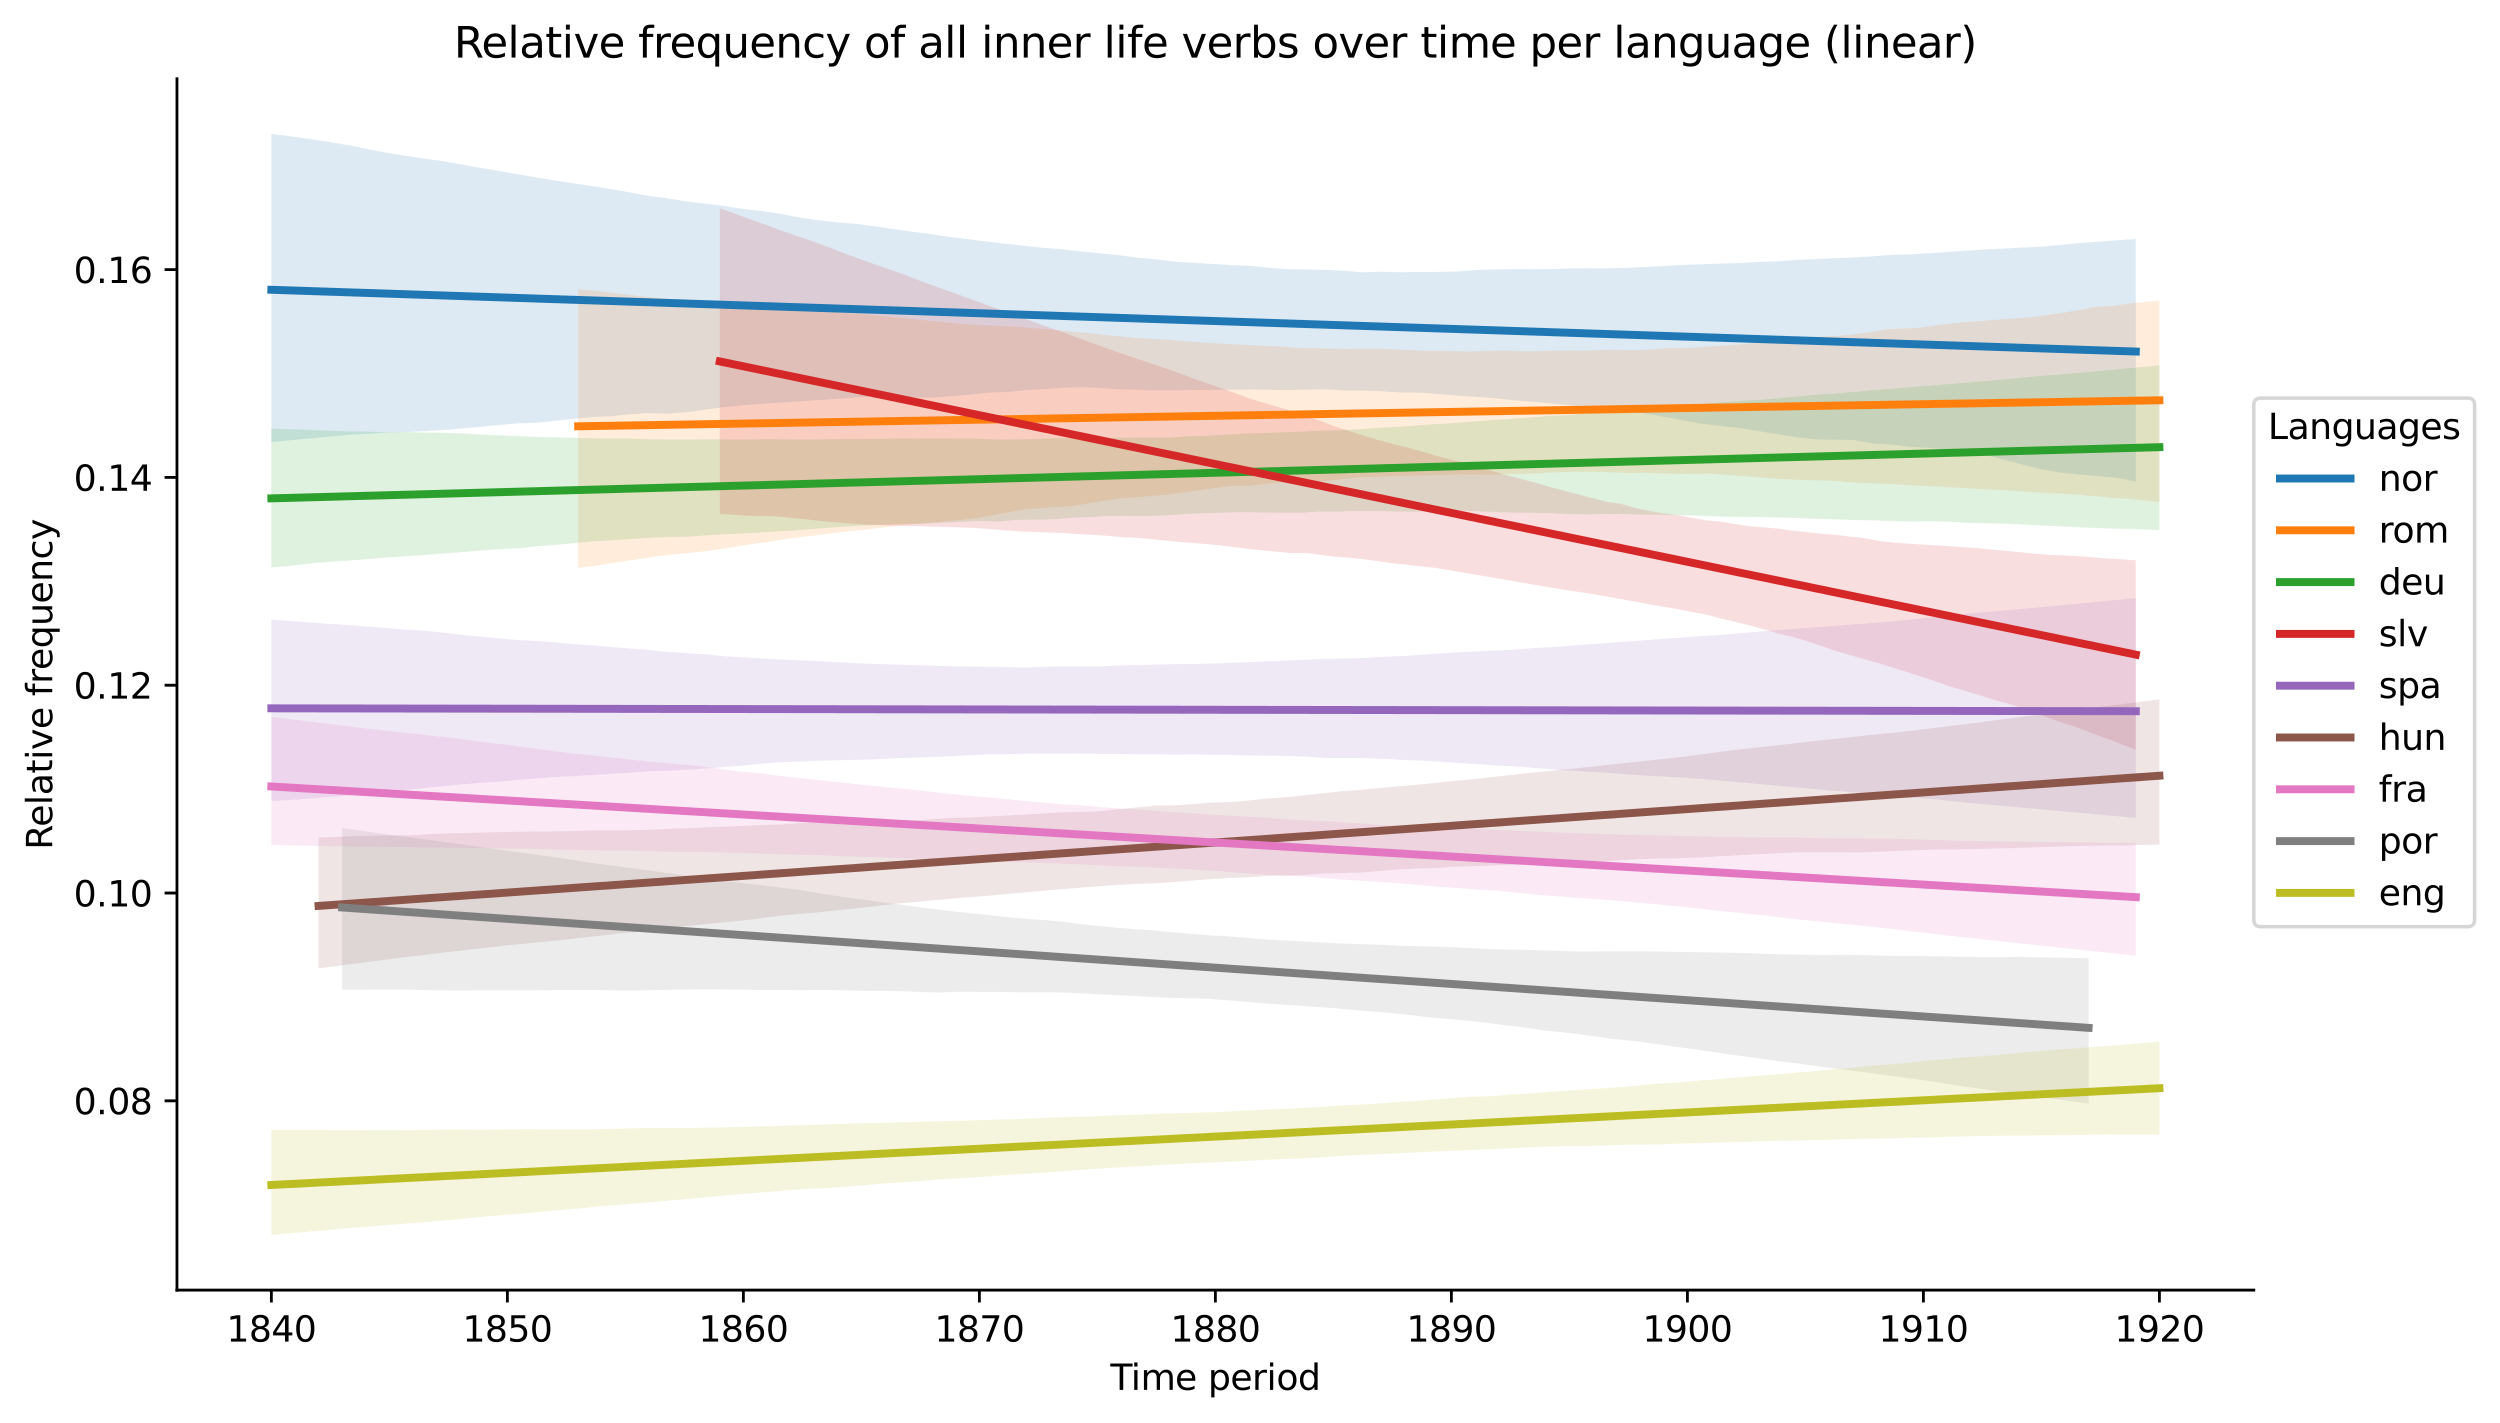 <?xml version="1.0" encoding="utf-8" standalone="no"?>
<!DOCTYPE svg PUBLIC "-//W3C//DTD SVG 1.1//EN"
  "http://www.w3.org/Graphics/SVG/1.1/DTD/svg11.dtd">
<svg xmlns:xlink="http://www.w3.org/1999/xlink" width="708.396pt" height="403.114pt" viewBox="0 0 708.396 403.114" xmlns="http://www.w3.org/2000/svg" version="1.1">
 <defs>
  <style type="text/css">*{stroke-linejoin: round; stroke-linecap: butt}</style>
 </defs>
 <g id="figure_1">
  <g id="patch_1">
   <path d="M 0 403.114 
L 708.396 403.114 
L 708.396 -0 
L 0 -0 
z
" style="fill: #ffffff"/>
  </g>
  <g id="axes_1">
   <g id="patch_2">
    <path d="M 50.144 365.558 
L 638.634 365.558 
L 638.634 22.318 
L 50.144 22.318 
z
" style="fill: #ffffff"/>
   </g>
   <g id="PolyCollection_1">
    <path d="M 76.893 37.92 
L 76.893 125.243 
L 82.23 124.748 
L 87.566 124.252 
L 92.902 123.751 
L 98.239 123.25 
L 103.575 122.953 
L 108.912 122.705 
L 114.248 122.457 
L 119.584 122.21 
L 124.921 121.929 
L 130.257 121.443 
L 135.594 120.99 
L 140.93 120.476 
L 146.266 119.987 
L 151.603 119.825 
L 156.939 119.285 
L 162.276 118.727 
L 167.612 118.169 
L 172.948 117.975 
L 178.285 117.408 
L 183.621 117.08 
L 188.958 117.207 
L 194.294 116.839 
L 199.63 116.112 
L 204.967 115.376 
L 210.303 114.832 
L 215.64 114.466 
L 220.976 114.1 
L 226.312 113.742 
L 231.649 113.388 
L 236.985 113.02 
L 242.322 112.662 
L 247.658 112.313 
L 252.994 112.347 
L 258.331 112.606 
L 263.667 112.701 
L 269.004 112.31 
L 274.34 111.9 
L 279.676 111.278 
L 285.013 111.09 
L 290.349 110.623 
L 295.686 110.286 
L 301.022 109.884 
L 306.358 109.714 
L 311.695 109.962 
L 317.031 110.316 
L 322.368 110.481 
L 327.704 110.661 
L 333.04 110.601 
L 338.377 110.52 
L 343.713 110.481 
L 349.05 110.422 
L 354.386 110.362 
L 359.722 110.426 
L 365.059 110.592 
L 370.395 110.376 
L 375.732 110.343 
L 381.068 110.657 
L 386.404 110.657 
L 391.741 110.899 
L 397.077 111.215 
L 402.414 111.247 
L 407.75 111.681 
L 413.086 112.122 
L 418.423 112.481 
L 423.759 112.843 
L 429.096 113.444 
L 434.432 113.875 
L 439.768 114.325 
L 445.105 114.846 
L 450.441 115.558 
L 455.778 116.103 
L 461.114 116.446 
L 466.45 117.215 
L 471.787 118.149 
L 477.123 119.13 
L 482.46 120.088 
L 487.796 120.724 
L 493.132 121.314 
L 498.469 122.175 
L 503.805 123.043 
L 509.142 123.9 
L 514.478 124.504 
L 519.814 124.589 
L 525.151 124.657 
L 530.487 125.637 
L 535.824 125.953 
L 541.16 126.62 
L 546.496 126.901 
L 551.833 127.392 
L 557.169 128.021 
L 562.506 128.887 
L 567.842 130.257 
L 573.178 131.627 
L 578.515 132.993 
L 583.851 133.933 
L 589.188 134.429 
L 594.524 134.915 
L 599.86 135.4 
L 605.197 136.437 
L 605.197 67.73 
L 605.197 67.73 
L 599.86 68.098 
L 594.524 68.473 
L 589.188 68.889 
L 583.851 69.408 
L 578.515 69.873 
L 573.178 70.146 
L 567.842 70.42 
L 562.506 70.693 
L 557.169 71.048 
L 551.833 71.412 
L 546.496 71.777 
L 541.16 72.071 
L 535.824 72.216 
L 530.487 72.622 
L 525.151 72.948 
L 519.814 73.17 
L 514.478 73.425 
L 509.142 73.637 
L 503.805 74.044 
L 498.469 74.228 
L 493.132 74.511 
L 487.796 74.682 
L 482.46 74.878 
L 477.123 75.047 
L 471.787 75.35 
L 466.45 75.653 
L 461.114 75.913 
L 455.778 76.042 
L 450.441 76.021 
L 445.105 76.065 
L 439.768 76.234 
L 434.432 76.283 
L 429.096 76.254 
L 423.759 76.352 
L 418.423 76.494 
L 413.086 76.93 
L 407.75 77.046 
L 402.414 77.048 
L 397.077 77.151 
L 391.741 76.984 
L 386.404 77.157 
L 381.068 76.75 
L 375.732 76.461 
L 370.395 76.387 
L 365.059 76.284 
L 359.722 75.905 
L 354.386 75.337 
L 349.05 75.109 
L 343.713 74.812 
L 338.377 74.48 
L 333.04 74.142 
L 327.704 73.514 
L 322.368 73.011 
L 317.031 72.314 
L 311.695 71.78 
L 306.358 71.263 
L 301.022 70.606 
L 295.686 70.244 
L 290.349 69.666 
L 285.013 69.063 
L 279.676 68.46 
L 274.34 67.772 
L 269.004 67.142 
L 263.667 66.336 
L 258.331 65.635 
L 252.994 64.881 
L 247.658 64.113 
L 242.322 63.411 
L 236.985 62.984 
L 231.649 62.394 
L 226.312 61.588 
L 220.976 60.56 
L 215.64 59.788 
L 210.303 59.162 
L 204.967 58.358 
L 199.63 57.678 
L 194.294 57.051 
L 188.958 56.177 
L 183.621 55.498 
L 178.285 54.499 
L 172.948 53.583 
L 167.612 52.717 
L 162.276 51.905 
L 156.939 51.096 
L 151.603 50.213 
L 146.266 49.322 
L 140.93 48.388 
L 135.594 47.478 
L 130.257 46.518 
L 124.921 45.584 
L 119.584 44.872 
L 114.248 44.031 
L 108.912 43.163 
L 103.575 42.134 
L 98.239 41.058 
L 92.902 40.172 
L 87.566 39.378 
L 82.23 38.615 
L 76.893 37.92 
z
" clip-path="url(#p8b0cfb9328)" style="fill: #1f77b4; fill-opacity: 0.15"/>
   </g>
   <g id="PolyCollection_2">
    <path d="M 163.829 81.928 
L 163.829 160.907 
L 168.355 160.348 
L 172.881 159.655 
L 177.407 158.963 
L 181.933 158.269 
L 186.458 157.576 
L 190.984 157.072 
L 195.51 156.644 
L 200.036 156.208 
L 204.562 155.503 
L 209.087 154.797 
L 213.613 154.091 
L 218.139 153.468 
L 222.665 152.725 
L 227.191 152.161 
L 231.716 151.597 
L 236.242 151.033 
L 240.768 150.488 
L 245.294 150.084 
L 249.82 149.511 
L 254.345 148.958 
L 258.871 148.549 
L 263.397 148.155 
L 267.923 147.725 
L 272.449 147.314 
L 276.974 146.798 
L 281.5 145.953 
L 286.026 145.103 
L 290.552 144.284 
L 295.078 143.935 
L 299.604 143.693 
L 304.129 143.327 
L 308.655 142.59 
L 313.181 141.853 
L 317.707 141.182 
L 322.233 140.905 
L 326.758 140.476 
L 331.284 140.096 
L 335.81 139.489 
L 340.336 138.825 
L 344.862 138.187 
L 349.387 137.648 
L 353.913 137.667 
L 358.439 137.127 
L 362.965 136.628 
L 367.491 136.39 
L 372.016 136.53 
L 376.542 136.191 
L 381.068 135.664 
L 385.594 135.254 
L 390.12 135.152 
L 394.645 134.926 
L 399.171 134.8 
L 403.697 134.743 
L 408.223 134.642 
L 412.749 134.388 
L 417.275 134.409 
L 421.8 134.465 
L 426.326 134.368 
L 430.852 134.268 
L 435.378 134.156 
L 439.904 133.89 
L 444.429 133.736 
L 448.955 133.646 
L 453.481 133.733 
L 458.007 133.889 
L 462.533 134.041 
L 467.058 133.955 
L 471.584 134.164 
L 476.11 134.279 
L 480.636 134.228 
L 485.162 134.209 
L 489.687 134.629 
L 494.213 134.884 
L 498.739 135.265 
L 503.265 135.647 
L 507.791 135.876 
L 512.316 136.041 
L 516.842 136.135 
L 521.368 136.397 
L 525.894 136.781 
L 530.42 136.946 
L 534.945 137.081 
L 539.471 137.317 
L 543.997 137.651 
L 548.523 137.841 
L 553.049 138.093 
L 557.575 138.356 
L 562.1 138.616 
L 566.626 138.839 
L 571.152 139.134 
L 575.678 139.397 
L 580.204 139.695 
L 584.729 139.911 
L 589.255 140.177 
L 593.781 140.599 
L 598.307 141.049 
L 602.833 141.294 
L 607.358 141.756 
L 611.884 142.215 
L 611.884 85.208 
L 611.884 85.208 
L 607.358 85.577 
L 602.833 86.072 
L 598.307 86.682 
L 593.781 86.968 
L 589.255 87.835 
L 584.729 88.608 
L 580.204 89.236 
L 575.678 89.838 
L 571.152 90.192 
L 566.626 90.546 
L 562.1 90.901 
L 557.575 91.254 
L 553.049 91.616 
L 548.523 92.206 
L 543.997 92.833 
L 539.471 93.087 
L 534.945 93.255 
L 530.42 94.019 
L 525.894 94.643 
L 521.368 95.098 
L 516.842 95.32 
L 512.316 95.633 
L 507.791 95.905 
L 503.265 96.382 
L 498.739 96.891 
L 494.213 97.467 
L 489.687 97.851 
L 485.162 98.118 
L 480.636 98.48 
L 476.11 98.62 
L 471.584 98.705 
L 467.058 99.037 
L 462.533 99.269 
L 458.007 99.076 
L 453.481 99.213 
L 448.955 99.297 
L 444.429 99.264 
L 439.904 99.354 
L 435.378 99.546 
L 430.852 99.545 
L 426.326 99.237 
L 421.8 99.41 
L 417.275 99.602 
L 412.749 99.54 
L 408.223 99.405 
L 403.697 99.389 
L 399.171 99.133 
L 394.645 98.947 
L 390.12 98.824 
L 385.594 98.847 
L 381.068 98.89 
L 376.542 98.714 
L 372.016 98.678 
L 367.491 98.563 
L 362.965 98.213 
L 358.439 98.02 
L 353.913 97.767 
L 349.387 97.547 
L 344.862 97.291 
L 340.336 96.997 
L 335.81 96.69 
L 331.284 96.306 
L 326.758 96.031 
L 322.233 95.789 
L 317.707 95.356 
L 313.181 94.902 
L 308.655 94.363 
L 304.129 93.97 
L 299.604 93.58 
L 295.078 93.176 
L 290.552 92.807 
L 286.026 92.445 
L 281.5 92.329 
L 276.974 92.076 
L 272.449 91.813 
L 267.923 91.352 
L 263.397 90.89 
L 258.871 90.429 
L 254.345 89.969 
L 249.82 89.509 
L 245.294 89.067 
L 240.768 88.715 
L 236.242 88.365 
L 231.716 87.758 
L 227.191 87.423 
L 222.665 87.146 
L 218.139 86.87 
L 213.613 86.596 
L 209.087 86.274 
L 204.562 85.824 
L 200.036 85.536 
L 195.51 85.194 
L 190.984 84.793 
L 186.458 84.392 
L 181.933 83.955 
L 177.407 83.419 
L 172.881 82.883 
L 168.355 82.347 
L 163.829 81.928 
z
" clip-path="url(#p8b0cfb9328)" style="fill: #ff7f0e; fill-opacity: 0.15"/>
   </g>
   <g id="PolyCollection_3">
    <path d="M 76.893 121.451 
L 76.893 160.802 
L 82.297 160.306 
L 87.701 159.668 
L 93.105 159.188 
L 98.509 158.882 
L 103.913 158.454 
L 109.317 157.975 
L 114.721 157.646 
L 120.125 157.269 
L 125.529 156.838 
L 130.933 156.413 
L 136.337 155.98 
L 141.741 155.562 
L 147.145 155.365 
L 152.549 154.749 
L 157.953 154.341 
L 163.356 153.829 
L 168.76 153.34 
L 174.164 153.017 
L 179.568 152.666 
L 184.972 152.326 
L 190.376 152.161 
L 195.78 152.035 
L 201.184 151.622 
L 206.588 151.336 
L 211.992 151.03 
L 217.396 150.743 
L 222.8 150.46 
L 228.204 150.05 
L 233.608 149.635 
L 239.012 149.217 
L 244.416 148.916 
L 249.82 148.66 
L 255.224 148.471 
L 260.628 148.423 
L 266.031 148.168 
L 271.435 147.934 
L 276.839 147.584 
L 282.243 147.797 
L 287.647 147.337 
L 293.051 147.228 
L 298.455 147.159 
L 303.859 146.684 
L 309.263 146.499 
L 314.667 146.191 
L 320.071 146.179 
L 325.475 146.227 
L 330.879 146.007 
L 336.283 145.61 
L 341.687 145.412 
L 347.091 145.256 
L 352.495 145.108 
L 357.899 145.243 
L 363.303 145.269 
L 368.707 145.286 
L 374.11 144.938 
L 379.514 144.92 
L 384.918 144.823 
L 390.322 144.833 
L 395.726 144.931 
L 401.13 144.981 
L 406.534 144.815 
L 411.938 144.589 
L 417.342 144.811 
L 422.746 145.032 
L 428.15 145.252 
L 433.554 145.292 
L 438.958 145.366 
L 444.362 145.675 
L 449.766 145.75 
L 455.17 145.629 
L 460.574 145.666 
L 465.978 145.824 
L 471.382 145.877 
L 476.785 146.006 
L 482.189 146.133 
L 487.593 146.374 
L 492.997 146.459 
L 498.401 146.51 
L 503.805 146.637 
L 509.209 146.766 
L 514.613 147.012 
L 520.017 147.152 
L 525.421 147.348 
L 530.825 147.455 
L 536.229 147.643 
L 541.633 147.768 
L 547.037 147.706 
L 552.441 147.858 
L 557.845 148.156 
L 563.249 148.293 
L 568.653 148.386 
L 574.057 148.66 
L 579.461 148.93 
L 584.864 149.201 
L 590.268 149.472 
L 595.672 149.671 
L 601.076 149.832 
L 606.48 149.996 
L 611.884 150.16 
L 611.884 103.528 
L 611.884 103.528 
L 606.48 104.035 
L 601.076 104.542 
L 595.672 105.049 
L 590.268 105.556 
L 584.864 105.998 
L 579.461 106.423 
L 574.057 106.924 
L 568.653 107.432 
L 563.249 107.939 
L 557.845 108.379 
L 552.441 108.806 
L 547.037 109.234 
L 541.633 109.661 
L 536.229 110.161 
L 530.825 110.568 
L 525.421 111.049 
L 520.017 111.492 
L 514.613 111.865 
L 509.209 112.339 
L 503.805 112.88 
L 498.401 113.286 
L 492.997 113.649 
L 487.593 114.005 
L 482.189 114.499 
L 476.785 114.936 
L 471.382 115.491 
L 465.978 115.997 
L 460.574 116.354 
L 455.17 116.664 
L 449.766 117.095 
L 444.362 117.617 
L 438.958 117.851 
L 433.554 118.312 
L 428.15 118.697 
L 422.746 119.025 
L 417.342 119.45 
L 411.938 119.863 
L 406.534 120.18 
L 401.13 120.583 
L 395.726 120.979 
L 390.322 121.256 
L 384.918 121.662 
L 379.514 121.939 
L 374.11 122.036 
L 368.707 122.305 
L 363.303 122.5 
L 357.899 122.709 
L 352.495 122.827 
L 347.091 123.166 
L 341.687 123.515 
L 336.283 123.642 
L 330.879 124.001 
L 325.475 123.999 
L 320.071 124.03 
L 314.667 124.035 
L 309.263 124.123 
L 303.859 124.142 
L 298.455 124.195 
L 293.051 124.42 
L 287.647 124.503 
L 282.243 124.553 
L 276.839 124.304 
L 271.435 124.306 
L 266.031 124.235 
L 260.628 124.287 
L 255.224 124.265 
L 249.82 124.346 
L 244.416 124.404 
L 239.012 124.401 
L 233.608 124.477 
L 228.204 124.554 
L 222.8 124.496 
L 217.396 124.437 
L 211.992 124.535 
L 206.588 124.533 
L 201.184 124.49 
L 195.78 124.543 
L 190.376 124.521 
L 184.972 124.513 
L 179.568 124.317 
L 174.164 124.243 
L 168.76 124.228 
L 163.356 124.073 
L 157.953 123.93 
L 152.549 123.838 
L 147.145 123.612 
L 141.741 123.37 
L 136.337 123.126 
L 130.933 122.8 
L 125.529 122.609 
L 120.125 122.557 
L 114.721 122.439 
L 109.317 122.527 
L 103.913 122.299 
L 98.509 122.248 
L 93.105 122.04 
L 87.701 121.826 
L 82.297 121.613 
L 76.893 121.451 
z
" clip-path="url(#p8b0cfb9328)" style="fill: #2ca02c; fill-opacity: 0.15"/>
   </g>
   <g id="PolyCollection_4">
    <path d="M 203.954 59.011 
L 203.954 145.585 
L 208.007 145.88 
L 212.06 146.175 
L 216.113 146.21 
L 220.165 146.311 
L 224.218 146.733 
L 228.271 147.154 
L 232.324 147.575 
L 236.377 147.995 
L 240.43 148.302 
L 244.483 148.604 
L 248.536 148.791 
L 252.589 148.905 
L 256.642 149.017 
L 260.695 149.129 
L 264.748 149.242 
L 268.801 149.353 
L 272.854 149.464 
L 276.907 149.638 
L 280.96 149.968 
L 285.013 150.298 
L 289.066 150.589 
L 293.119 150.741 
L 297.172 150.891 
L 301.225 151.04 
L 305.278 151.312 
L 309.331 151.491 
L 313.384 151.823 
L 317.437 152.154 
L 321.49 152.368 
L 325.542 152.727 
L 329.595 153.129 
L 333.648 153.49 
L 337.701 153.827 
L 341.754 154.163 
L 345.807 154.543 
L 349.86 155.059 
L 353.913 155.554 
L 357.966 155.962 
L 362.019 156.366 
L 366.072 156.723 
L 370.125 156.676 
L 374.178 157.215 
L 378.231 157.751 
L 382.284 157.993 
L 386.337 158.467 
L 390.39 158.995 
L 394.443 159.601 
L 398.496 160.006 
L 402.549 160.451 
L 406.602 160.916 
L 410.655 161.56 
L 414.708 162.274 
L 418.761 162.959 
L 422.814 163.642 
L 426.867 164.332 
L 430.919 165.027 
L 434.972 165.716 
L 439.025 166.41 
L 443.078 167.101 
L 447.131 167.705 
L 451.184 168.303 
L 455.237 169.022 
L 459.29 169.744 
L 463.343 170.483 
L 467.396 171.257 
L 471.449 171.946 
L 475.502 172.629 
L 479.555 173.451 
L 483.608 174.17 
L 487.661 175.278 
L 491.714 176.224 
L 495.767 177.211 
L 499.82 178.326 
L 503.873 179.53 
L 507.926 180.441 
L 511.979 181.663 
L 516.032 183.015 
L 520.085 184.448 
L 524.138 185.563 
L 528.191 186.778 
L 532.244 187.89 
L 536.296 189.149 
L 540.349 190.415 
L 544.402 191.764 
L 548.455 193.06 
L 552.508 194.55 
L 556.561 195.693 
L 560.614 196.89 
L 564.667 198.232 
L 568.72 199.292 
L 572.773 200.593 
L 576.826 202.004 
L 580.879 203.546 
L 584.932 204.985 
L 588.985 206.28 
L 593.038 207.826 
L 597.091 209.372 
L 601.144 210.913 
L 605.197 212.458 
L 605.197 158.772 
L 605.197 158.772 
L 601.144 158.483 
L 597.091 158.272 
L 593.038 157.897 
L 588.985 157.605 
L 584.932 157.39 
L 580.879 157.244 
L 576.826 156.932 
L 572.773 156.507 
L 568.72 156.122 
L 564.667 155.739 
L 560.614 155.359 
L 556.561 155.069 
L 552.508 154.8 
L 548.455 154.534 
L 544.402 154.271 
L 540.349 154.004 
L 536.296 153.728 
L 532.244 153.261 
L 528.191 152.464 
L 524.138 152.054 
L 520.085 151.532 
L 516.032 151.235 
L 511.979 150.763 
L 507.926 150.381 
L 503.873 149.762 
L 499.82 149.434 
L 495.767 149.134 
L 491.714 148.49 
L 487.661 147.818 
L 483.608 147.463 
L 479.555 146.786 
L 475.502 145.989 
L 471.449 145.5 
L 467.396 144.804 
L 463.343 143.955 
L 459.29 142.757 
L 455.237 142.19 
L 451.184 141.137 
L 447.131 140.059 
L 443.078 139.044 
L 439.025 137.948 
L 434.972 136.77 
L 430.919 135.668 
L 426.867 134.663 
L 422.814 133.466 
L 418.761 132.275 
L 414.708 131.06 
L 410.655 130.164 
L 406.602 129.021 
L 402.549 127.842 
L 398.496 126.751 
L 394.443 125.724 
L 390.39 124.663 
L 386.337 123.392 
L 382.284 122.143 
L 378.231 120.839 
L 374.178 119.293 
L 370.125 117.865 
L 366.072 116.473 
L 362.019 115.282 
L 357.966 114.136 
L 353.913 112.852 
L 349.86 111.366 
L 345.807 109.937 
L 341.754 108.52 
L 337.701 107.068 
L 333.648 105.541 
L 329.595 104.144 
L 325.542 102.771 
L 321.49 101.397 
L 317.437 100.024 
L 313.384 98.616 
L 309.331 97.149 
L 305.278 95.667 
L 301.225 94.165 
L 297.172 92.764 
L 293.119 91.296 
L 289.066 89.829 
L 285.013 88.361 
L 280.96 86.893 
L 276.907 85.426 
L 272.854 83.958 
L 268.801 82.492 
L 264.748 81.028 
L 260.695 79.564 
L 256.642 77.986 
L 252.589 76.536 
L 248.536 75.148 
L 244.483 73.695 
L 240.43 72.23 
L 236.377 70.666 
L 232.324 69.11 
L 228.271 67.71 
L 224.218 66.311 
L 220.165 64.889 
L 216.113 63.418 
L 212.06 61.948 
L 208.007 60.478 
L 203.954 59.011 
z
" clip-path="url(#p8b0cfb9328)" style="fill: #d62728; fill-opacity: 0.15"/>
   </g>
   <g id="PolyCollection_5">
    <path d="M 76.893 175.552 
L 76.893 226.981 
L 82.23 226.696 
L 87.566 226.317 
L 92.902 225.898 
L 98.239 225.423 
L 103.575 224.913 
L 108.912 224.403 
L 114.248 223.894 
L 119.584 223.382 
L 124.921 222.866 
L 130.257 222.35 
L 135.594 221.889 
L 140.93 221.565 
L 146.266 221.029 
L 151.603 220.599 
L 156.939 220.227 
L 162.276 219.925 
L 167.612 219.62 
L 172.948 219.288 
L 178.285 218.967 
L 183.621 218.603 
L 188.958 218.389 
L 194.294 218.137 
L 199.63 217.775 
L 204.967 217.37 
L 210.303 216.949 
L 215.64 216.407 
L 220.976 215.996 
L 226.312 215.829 
L 231.649 215.535 
L 236.985 215.448 
L 242.322 215.291 
L 247.658 215.173 
L 252.994 214.88 
L 258.331 214.689 
L 263.667 214.498 
L 269.004 214.307 
L 274.34 214.002 
L 279.676 213.729 
L 285.013 213.735 
L 290.349 213.566 
L 295.686 213.55 
L 301.022 213.532 
L 306.358 213.527 
L 311.695 213.63 
L 317.031 213.652 
L 322.368 213.714 
L 327.704 213.717 
L 333.04 213.835 
L 338.377 213.784 
L 343.713 213.84 
L 349.05 213.929 
L 354.386 214.067 
L 359.722 214.102 
L 365.059 214.21 
L 370.395 214.405 
L 375.732 214.811 
L 381.068 214.788 
L 386.404 214.822 
L 391.741 215.011 
L 397.077 215.288 
L 402.414 215.522 
L 407.75 215.78 
L 413.086 216.17 
L 418.423 216.505 
L 423.759 216.901 
L 429.096 217.15 
L 434.432 217.555 
L 439.768 218.004 
L 445.105 218.338 
L 450.441 218.671 
L 455.778 218.998 
L 461.114 219.419 
L 466.45 219.798 
L 471.787 220.057 
L 477.123 220.359 
L 482.46 220.735 
L 487.796 221.213 
L 493.132 221.692 
L 498.469 222.171 
L 503.805 222.636 
L 509.142 223.126 
L 514.478 223.602 
L 519.814 224.082 
L 525.151 224.485 
L 530.487 224.823 
L 535.824 225.377 
L 541.16 225.944 
L 546.496 226.299 
L 551.833 226.867 
L 557.169 227.421 
L 562.506 227.908 
L 567.842 228.391 
L 573.178 228.872 
L 578.515 229.351 
L 583.851 229.83 
L 589.188 230.308 
L 594.524 230.787 
L 599.86 231.266 
L 605.197 231.744 
L 605.197 169.522 
L 605.197 169.522 
L 599.86 169.992 
L 594.524 170.493 
L 589.188 171.02 
L 583.851 171.533 
L 578.515 172.052 
L 573.178 172.525 
L 567.842 172.979 
L 562.506 173.433 
L 557.169 173.91 
L 551.833 174.467 
L 546.496 175.025 
L 541.16 175.582 
L 535.824 176.139 
L 530.487 176.548 
L 525.151 176.927 
L 519.814 177.354 
L 514.478 177.754 
L 509.142 178.156 
L 503.805 178.559 
L 498.469 178.963 
L 493.132 179.458 
L 487.796 179.886 
L 482.46 180.213 
L 477.123 180.632 
L 471.787 180.992 
L 466.45 181.371 
L 461.114 181.772 
L 455.778 182.172 
L 450.441 182.573 
L 445.105 182.977 
L 439.768 183.376 
L 434.432 183.62 
L 429.096 184.095 
L 423.759 184.355 
L 418.423 184.58 
L 413.086 184.883 
L 407.75 185.197 
L 402.414 185.539 
L 397.077 185.919 
L 391.741 186.128 
L 386.404 186.453 
L 381.068 186.604 
L 375.732 186.711 
L 370.395 186.927 
L 365.059 187.178 
L 359.722 187.39 
L 354.386 187.601 
L 349.05 187.813 
L 343.713 188.032 
L 338.377 188.138 
L 333.04 188.173 
L 327.704 188.315 
L 322.368 188.47 
L 317.031 188.586 
L 311.695 188.867 
L 306.358 188.844 
L 301.022 188.81 
L 295.686 188.947 
L 290.349 189.17 
L 285.013 189.056 
L 279.676 188.929 
L 274.34 188.868 
L 269.004 188.779 
L 263.667 188.625 
L 258.331 188.426 
L 252.994 188.285 
L 247.658 188.113 
L 242.322 187.918 
L 236.985 187.637 
L 231.649 187.356 
L 226.312 187.101 
L 220.976 186.847 
L 215.64 186.592 
L 210.303 186.289 
L 204.967 185.926 
L 199.63 185.394 
L 194.294 185.046 
L 188.958 184.718 
L 183.621 184.14 
L 178.285 183.754 
L 172.948 183.341 
L 167.612 182.842 
L 162.276 182.502 
L 156.939 181.99 
L 151.603 181.593 
L 146.266 181.347 
L 140.93 180.85 
L 135.594 180.358 
L 130.257 179.834 
L 124.921 179.18 
L 119.584 178.701 
L 114.248 178.391 
L 108.912 177.9 
L 103.575 177.504 
L 98.239 177.123 
L 92.902 176.741 
L 87.566 176.366 
L 82.23 175.974 
L 76.893 175.552 
z
" clip-path="url(#p8b0cfb9328)" style="fill: #9467bd; fill-opacity: 0.15"/>
   </g>
   <g id="PolyCollection_6">
    <path d="M 90.268 237.323 
L 90.268 274.369 
L 95.537 273.731 
L 100.806 273.001 
L 106.075 272.345 
L 111.343 271.655 
L 116.612 271.003 
L 121.881 270.378 
L 127.15 269.745 
L 132.419 269.126 
L 137.688 268.538 
L 142.957 267.975 
L 148.225 267.431 
L 153.494 266.928 
L 158.763 266.398 
L 164.032 265.784 
L 169.301 265.254 
L 174.57 264.586 
L 179.839 264.133 
L 185.107 263.442 
L 190.376 262.841 
L 195.645 262.31 
L 200.914 261.736 
L 206.183 261.246 
L 211.452 260.716 
L 216.72 260.028 
L 221.989 259.362 
L 227.258 258.891 
L 232.527 258.421 
L 237.796 257.881 
L 243.065 257.309 
L 248.334 256.739 
L 253.602 256.138 
L 258.871 255.598 
L 264.14 255.131 
L 269.409 254.646 
L 274.678 254.223 
L 279.947 253.822 
L 285.216 253.311 
L 290.484 252.856 
L 295.753 252.378 
L 301.022 251.948 
L 306.291 251.534 
L 311.56 251.112 
L 316.829 250.733 
L 322.097 250.451 
L 327.366 250.273 
L 332.635 249.939 
L 337.904 249.501 
L 343.173 249.105 
L 348.442 248.769 
L 353.711 248.59 
L 358.979 248.218 
L 364.248 248.144 
L 369.517 247.954 
L 374.786 247.509 
L 380.055 247.374 
L 385.324 247.237 
L 390.593 246.84 
L 395.861 246.391 
L 401.13 246.126 
L 406.399 245.973 
L 411.668 245.63 
L 416.937 245.454 
L 422.206 245.279 
L 427.474 245.095 
L 432.743 244.829 
L 438.012 244.604 
L 443.281 244.5 
L 448.55 244.397 
L 453.819 244.093 
L 459.088 243.775 
L 464.356 243.465 
L 469.625 243.27 
L 474.894 243.199 
L 480.163 243.031 
L 485.432 242.744 
L 490.701 242.456 
L 495.97 242.178 
L 501.238 241.903 
L 506.507 241.619 
L 511.776 241.484 
L 517.045 241.496 
L 522.314 241.507 
L 527.583 241.519 
L 532.851 241.339 
L 538.12 241.115 
L 543.389 240.889 
L 548.658 240.685 
L 553.927 240.681 
L 559.196 240.599 
L 564.465 240.421 
L 569.733 240.336 
L 575.002 240.156 
L 580.271 239.997 
L 585.54 239.823 
L 590.809 239.666 
L 596.078 239.637 
L 601.347 239.608 
L 606.615 239.414 
L 611.884 239.335 
L 611.884 198.139 
L 611.884 198.139 
L 606.615 198.838 
L 601.347 199.55 
L 596.078 200.157 
L 590.809 200.83 
L 585.54 201.504 
L 580.271 202.178 
L 575.002 202.853 
L 569.733 203.527 
L 564.465 204.224 
L 559.196 204.931 
L 553.927 205.56 
L 548.658 206.219 
L 543.389 206.854 
L 538.12 207.47 
L 532.851 207.974 
L 527.583 208.535 
L 522.314 209.097 
L 517.045 209.657 
L 511.776 210.262 
L 506.507 210.849 
L 501.238 211.438 
L 495.97 212.026 
L 490.701 212.617 
L 485.432 213.304 
L 480.163 213.995 
L 474.894 214.677 
L 469.625 215.234 
L 464.356 215.786 
L 459.088 216.341 
L 453.819 216.954 
L 448.55 217.528 
L 443.281 217.999 
L 438.012 218.552 
L 432.743 219.086 
L 427.474 219.659 
L 422.206 220.256 
L 416.937 220.824 
L 411.668 221.326 
L 406.399 221.87 
L 401.13 222.422 
L 395.861 222.837 
L 390.593 223.328 
L 385.324 223.826 
L 380.055 224.23 
L 374.786 224.825 
L 369.517 225.351 
L 364.248 225.91 
L 358.979 226.232 
L 353.711 226.841 
L 348.442 227.257 
L 343.173 227.404 
L 337.904 227.864 
L 332.635 228.216 
L 327.366 228.268 
L 322.097 228.789 
L 316.829 229.325 
L 311.56 229.855 
L 306.291 230.073 
L 301.022 230.182 
L 295.753 230.496 
L 290.484 230.812 
L 285.216 231.11 
L 279.947 231.363 
L 274.678 231.643 
L 269.409 231.743 
L 264.14 232.158 
L 258.871 232.455 
L 253.602 232.68 
L 248.334 232.759 
L 243.065 232.802 
L 237.796 232.989 
L 232.527 233.102 
L 227.258 233.197 
L 221.989 233.564 
L 216.72 233.773 
L 211.452 233.98 
L 206.183 234.193 
L 200.914 234.403 
L 195.645 234.654 
L 190.376 234.832 
L 185.107 235.07 
L 179.839 235.237 
L 174.57 235.321 
L 169.301 235.276 
L 164.032 235.431 
L 158.763 235.576 
L 153.494 235.629 
L 148.225 235.681 
L 142.957 235.766 
L 137.688 235.877 
L 132.419 236.056 
L 127.15 236.099 
L 121.881 236.351 
L 116.612 236.692 
L 111.343 236.744 
L 106.075 236.796 
L 100.806 236.913 
L 95.537 237.117 
L 90.268 237.323 
z
" clip-path="url(#p8b0cfb9328)" style="fill: #8c564b; fill-opacity: 0.15"/>
   </g>
   <g id="PolyCollection_7">
    <path d="M 76.893 203.129 
L 76.893 239.407 
L 82.23 239.518 
L 87.566 239.63 
L 92.902 239.741 
L 98.239 239.833 
L 103.575 239.904 
L 108.912 239.974 
L 114.248 240.045 
L 119.584 240.115 
L 124.921 240.186 
L 130.257 240.257 
L 135.594 240.324 
L 140.93 240.392 
L 146.266 240.493 
L 151.603 240.531 
L 156.939 240.701 
L 162.276 240.807 
L 167.612 240.913 
L 172.948 241.015 
L 178.285 241.049 
L 183.621 241.176 
L 188.958 241.328 
L 194.294 241.43 
L 199.63 241.43 
L 204.967 241.531 
L 210.303 241.72 
L 215.64 241.868 
L 220.976 242.042 
L 226.312 242.208 
L 231.649 242.3 
L 236.985 242.546 
L 242.322 242.716 
L 247.658 242.908 
L 252.994 243.101 
L 258.331 243.283 
L 263.667 243.395 
L 269.004 243.594 
L 274.34 243.804 
L 279.676 244.015 
L 285.013 244.224 
L 290.349 244.379 
L 295.686 244.523 
L 301.022 244.731 
L 306.358 244.92 
L 311.695 245.225 
L 317.031 245.47 
L 322.368 245.606 
L 327.704 245.885 
L 333.04 246.156 
L 338.377 246.454 
L 343.713 246.752 
L 349.05 247.129 
L 354.386 247.572 
L 359.722 247.861 
L 365.059 248.117 
L 370.395 248.411 
L 375.732 248.854 
L 381.068 249.304 
L 386.404 249.586 
L 391.741 249.947 
L 397.077 250.32 
L 402.414 250.835 
L 407.75 251.292 
L 413.086 251.627 
L 418.423 252.069 
L 423.759 252.344 
L 429.096 252.863 
L 434.432 253.428 
L 439.768 253.863 
L 445.105 254.256 
L 450.441 254.649 
L 455.778 255.042 
L 461.114 255.497 
L 466.45 255.981 
L 471.787 256.468 
L 477.123 257.008 
L 482.46 257.585 
L 487.796 258.16 
L 493.132 258.704 
L 498.469 259.26 
L 503.805 259.895 
L 509.142 260.497 
L 514.478 261.026 
L 519.814 261.601 
L 525.151 262.07 
L 530.487 262.593 
L 535.824 263.212 
L 541.16 263.838 
L 546.496 264.464 
L 551.833 265.091 
L 557.169 265.654 
L 562.506 266.23 
L 567.842 266.807 
L 573.178 267.416 
L 578.515 267.96 
L 583.851 268.536 
L 589.188 269.112 
L 594.524 269.653 
L 599.86 270.266 
L 605.197 270.842 
L 605.197 238.808 
L 605.197 238.808 
L 599.86 238.822 
L 594.524 238.757 
L 589.188 238.693 
L 583.851 238.628 
L 578.515 238.564 
L 573.178 238.499 
L 567.842 238.435 
L 562.506 238.371 
L 557.169 238.292 
L 551.833 238.128 
L 546.496 237.964 
L 541.16 237.801 
L 535.824 237.657 
L 530.487 237.621 
L 525.151 237.607 
L 519.814 237.58 
L 514.478 237.507 
L 509.142 237.346 
L 503.805 237.341 
L 498.469 237.354 
L 493.132 237.189 
L 487.796 237.127 
L 482.46 237.005 
L 477.123 236.885 
L 471.787 236.783 
L 466.45 236.645 
L 461.114 236.517 
L 455.778 236.386 
L 450.441 236.234 
L 445.105 236.017 
L 439.768 235.804 
L 434.432 235.606 
L 429.096 235.366 
L 423.759 235.125 
L 418.423 234.917 
L 413.086 234.718 
L 407.75 234.519 
L 402.414 234.304 
L 397.077 234.105 
L 391.741 233.803 
L 386.404 233.406 
L 381.068 233.054 
L 375.732 232.703 
L 370.395 232.465 
L 365.059 232.225 
L 359.722 231.8 
L 354.386 231.414 
L 349.05 231.22 
L 343.713 230.883 
L 338.377 230.525 
L 333.04 230.17 
L 327.704 229.812 
L 322.368 229.407 
L 317.031 229.08 
L 311.695 228.712 
L 306.358 228.165 
L 301.022 227.932 
L 295.686 227.436 
L 290.349 226.972 
L 285.013 226.421 
L 279.676 225.89 
L 274.34 225.447 
L 269.004 224.956 
L 263.667 224.327 
L 258.331 223.704 
L 252.994 223.238 
L 247.658 222.697 
L 242.322 222.164 
L 236.985 221.57 
L 231.649 221.03 
L 226.312 220.448 
L 220.976 219.866 
L 215.64 219.119 
L 210.303 218.702 
L 204.967 218.034 
L 199.63 217.266 
L 194.294 216.67 
L 188.958 216.236 
L 183.621 215.8 
L 178.285 215.165 
L 172.948 214.601 
L 167.612 213.993 
L 162.276 213.478 
L 156.939 212.854 
L 151.603 212.131 
L 146.266 211.407 
L 140.93 210.717 
L 135.594 210.091 
L 130.257 209.393 
L 124.921 208.727 
L 119.584 208.152 
L 114.248 207.577 
L 108.912 207.003 
L 103.575 206.407 
L 98.239 205.748 
L 92.902 205.089 
L 87.566 204.43 
L 82.23 203.771 
L 76.893 203.129 
z
" clip-path="url(#p8b0cfb9328)" style="fill: #e377c2; fill-opacity: 0.15"/>
   </g>
   <g id="PolyCollection_8">
    <path d="M 96.955 234.616 
L 96.955 280.46 
L 101.954 280.447 
L 106.953 280.434 
L 111.951 280.422 
L 116.95 280.446 
L 121.949 280.584 
L 126.947 280.669 
L 131.946 280.654 
L 136.945 280.64 
L 141.943 280.625 
L 146.942 280.61 
L 151.941 280.592 
L 156.939 280.571 
L 161.938 280.551 
L 166.937 280.53 
L 171.935 280.591 
L 176.934 280.696 
L 181.933 280.654 
L 186.931 280.508 
L 191.93 280.425 
L 196.929 280.329 
L 201.927 280.322 
L 206.926 280.37 
L 211.924 280.447 
L 216.923 280.543 
L 221.922 280.53 
L 226.92 280.587 
L 231.919 280.528 
L 236.918 280.577 
L 241.916 280.706 
L 246.915 280.757 
L 251.914 280.807 
L 256.912 280.891 
L 261.911 281.145 
L 266.91 281.223 
L 271.908 281.003 
L 276.907 281.047 
L 281.906 281.055 
L 286.904 281.14 
L 291.903 281.189 
L 296.902 281.164 
L 301.9 281.288 
L 306.899 281.474 
L 311.898 281.767 
L 316.896 282.015 
L 321.895 282.229 
L 326.893 282.532 
L 331.892 282.753 
L 336.891 282.86 
L 341.889 282.988 
L 346.888 283.354 
L 351.887 283.769 
L 356.885 284.203 
L 361.884 284.565 
L 366.883 284.884 
L 371.881 285.22 
L 376.88 285.571 
L 381.879 286.006 
L 386.877 286.463 
L 391.876 286.843 
L 396.875 287.303 
L 401.873 287.917 
L 406.872 288.463 
L 411.871 288.855 
L 416.869 289.32 
L 421.868 289.897 
L 426.867 290.585 
L 431.865 291.133 
L 436.864 291.902 
L 441.862 292.407 
L 446.861 292.973 
L 451.86 293.645 
L 456.858 294.379 
L 461.857 294.853 
L 466.856 295.509 
L 471.854 296.197 
L 476.853 296.885 
L 481.852 297.573 
L 486.85 298.287 
L 491.849 299.029 
L 496.848 299.647 
L 501.846 300.418 
L 506.845 301.014 
L 511.844 301.7 
L 516.842 302.376 
L 521.841 302.983 
L 526.84 303.637 
L 531.838 304.337 
L 536.837 304.991 
L 541.836 305.645 
L 546.834 306.367 
L 551.833 307.147 
L 556.831 307.9 
L 561.83 308.589 
L 566.829 309.281 
L 571.827 309.973 
L 576.826 310.665 
L 581.825 311.353 
L 586.823 312.039 
L 591.822 312.725 
L 591.822 271.52 
L 591.822 271.52 
L 586.823 271.426 
L 581.825 271.332 
L 576.826 271.239 
L 571.827 271.157 
L 566.829 271.186 
L 561.83 271.194 
L 556.831 271.109 
L 551.833 271.025 
L 546.834 270.941 
L 541.836 270.894 
L 536.837 270.868 
L 531.838 270.748 
L 526.84 270.629 
L 521.841 270.593 
L 516.842 270.63 
L 511.844 270.558 
L 506.845 270.452 
L 501.846 270.338 
L 496.848 270.166 
L 491.849 269.994 
L 486.85 269.906 
L 481.852 269.818 
L 476.853 269.735 
L 471.854 269.669 
L 466.856 269.563 
L 461.857 269.536 
L 456.858 269.56 
L 451.86 269.599 
L 446.861 269.605 
L 441.862 269.434 
L 436.864 269.289 
L 431.865 269.145 
L 426.867 269.041 
L 421.868 268.879 
L 416.869 268.641 
L 411.871 268.4 
L 406.872 268.264 
L 401.873 268.103 
L 396.875 267.992 
L 391.876 267.712 
L 386.877 267.572 
L 381.879 267.419 
L 376.88 267.187 
L 371.881 266.926 
L 366.883 266.613 
L 361.884 266.405 
L 356.885 266.081 
L 351.887 265.591 
L 346.888 265.266 
L 341.889 264.982 
L 336.891 264.566 
L 331.892 264.155 
L 326.893 263.624 
L 321.895 263.324 
L 316.896 262.94 
L 311.898 262.432 
L 306.899 261.937 
L 301.9 261.279 
L 296.902 260.766 
L 291.903 260.477 
L 286.904 260.007 
L 281.906 259.492 
L 276.907 258.965 
L 271.908 258.45 
L 266.91 257.862 
L 261.911 257.278 
L 256.912 256.559 
L 251.914 255.966 
L 246.915 255.249 
L 241.916 254.57 
L 236.918 253.871 
L 231.919 253.11 
L 226.92 252.238 
L 221.922 251.6 
L 216.923 250.971 
L 211.924 250.4 
L 206.926 249.813 
L 201.927 249.194 
L 196.929 248.491 
L 191.93 247.767 
L 186.931 247.08 
L 181.933 246.391 
L 176.934 245.719 
L 171.935 245.121 
L 166.937 244.406 
L 161.938 243.593 
L 156.939 242.886 
L 151.941 242.196 
L 146.942 241.507 
L 141.943 240.817 
L 136.945 240.128 
L 131.946 239.438 
L 126.947 238.749 
L 121.949 238.06 
L 116.95 237.373 
L 111.951 236.711 
L 106.953 236.083 
L 101.954 235.347 
L 96.955 234.616 
z
" clip-path="url(#p8b0cfb9328)" style="fill: #7f7f7f; fill-opacity: 0.15"/>
   </g>
   <g id="PolyCollection_9">
    <path d="M 76.893 320.164 
L 76.893 349.956 
L 82.297 349.473 
L 87.701 348.991 
L 93.105 348.51 
L 98.509 348.028 
L 103.913 347.631 
L 109.317 347.172 
L 114.721 346.746 
L 120.125 346.335 
L 125.529 345.839 
L 130.933 345.372 
L 136.337 344.849 
L 141.741 344.371 
L 147.145 343.951 
L 152.549 343.415 
L 157.953 342.943 
L 163.356 342.471 
L 168.76 341.963 
L 174.164 341.532 
L 179.568 341.063 
L 184.972 340.592 
L 190.376 340.122 
L 195.78 339.627 
L 201.184 339.163 
L 206.588 338.651 
L 211.992 338.193 
L 217.396 337.773 
L 222.8 337.308 
L 228.204 336.883 
L 233.608 336.694 
L 239.012 336.333 
L 244.416 335.866 
L 249.82 335.398 
L 255.224 335.019 
L 260.628 334.699 
L 266.031 334.229 
L 271.435 333.874 
L 276.839 333.59 
L 282.243 333.184 
L 287.647 332.809 
L 293.051 332.426 
L 298.455 332.091 
L 303.859 331.687 
L 309.263 331.288 
L 314.667 330.942 
L 320.071 330.635 
L 325.475 330.328 
L 330.879 330.02 
L 336.283 329.718 
L 341.687 329.447 
L 347.091 329.214 
L 352.495 328.981 
L 357.899 328.693 
L 363.303 328.467 
L 368.707 328.248 
L 374.11 327.976 
L 379.514 327.589 
L 384.918 327.296 
L 390.322 327.033 
L 395.726 326.809 
L 401.13 326.554 
L 406.534 326.303 
L 411.938 326.073 
L 417.342 325.836 
L 422.746 325.66 
L 428.15 325.379 
L 433.554 325.112 
L 438.958 324.876 
L 444.362 324.729 
L 449.766 324.772 
L 455.17 324.54 
L 460.574 324.413 
L 465.978 324.353 
L 471.382 324.248 
L 476.785 324.031 
L 482.189 323.91 
L 487.593 323.684 
L 492.997 323.617 
L 498.401 323.422 
L 503.805 323.291 
L 509.209 323.156 
L 514.613 323.031 
L 520.017 322.928 
L 525.421 322.771 
L 530.825 322.64 
L 536.229 322.545 
L 541.633 322.388 
L 547.037 322.296 
L 552.441 322.118 
L 557.845 321.987 
L 563.249 321.887 
L 568.653 321.816 
L 574.057 321.793 
L 579.461 321.725 
L 584.864 321.683 
L 590.268 321.631 
L 595.672 321.443 
L 601.076 321.459 
L 606.48 321.476 
L 611.884 321.469 
L 611.884 295.131 
L 611.884 295.131 
L 606.48 295.617 
L 601.076 296.072 
L 595.672 296.471 
L 590.268 296.871 
L 584.864 297.276 
L 579.461 297.723 
L 574.057 298.187 
L 568.653 298.679 
L 563.249 299.155 
L 557.845 299.555 
L 552.441 300 
L 547.037 300.475 
L 541.633 301.019 
L 536.229 301.544 
L 530.825 301.937 
L 525.421 302.5 
L 520.017 302.91 
L 514.613 303.444 
L 509.209 303.933 
L 503.805 304.385 
L 498.401 304.805 
L 492.997 305.226 
L 487.593 305.717 
L 482.189 306.133 
L 476.785 306.589 
L 471.382 306.987 
L 465.978 307.404 
L 460.574 307.921 
L 455.17 308.307 
L 449.766 308.642 
L 444.362 309.045 
L 438.958 309.413 
L 433.554 309.828 
L 428.15 310.126 
L 422.746 310.61 
L 417.342 310.734 
L 411.938 311.11 
L 406.534 311.542 
L 401.13 311.97 
L 395.726 312.257 
L 390.322 312.737 
L 384.918 313.002 
L 379.514 313.288 
L 374.11 313.665 
L 368.707 313.965 
L 363.303 314.199 
L 357.899 314.423 
L 352.495 314.711 
L 347.091 315.038 
L 341.687 315.2 
L 336.283 315.375 
L 330.879 315.48 
L 325.475 315.696 
L 320.071 315.912 
L 314.667 316.086 
L 309.263 316.342 
L 303.859 316.434 
L 298.455 316.692 
L 293.051 316.884 
L 287.647 317.111 
L 282.243 317.264 
L 276.839 317.415 
L 271.435 317.564 
L 266.031 317.717 
L 260.628 317.868 
L 255.224 318.001 
L 249.82 318.169 
L 244.416 318.225 
L 239.012 318.464 
L 233.608 318.622 
L 228.204 318.772 
L 222.8 318.925 
L 217.396 319.117 
L 211.992 319.278 
L 206.588 319.379 
L 201.184 319.527 
L 195.78 319.59 
L 190.376 319.587 
L 184.972 319.589 
L 179.568 319.712 
L 174.164 319.837 
L 168.76 319.962 
L 163.356 320.008 
L 157.953 319.992 
L 152.549 319.976 
L 147.145 319.96 
L 141.741 320.089 
L 136.337 320.133 
L 130.933 320.102 
L 125.529 320.112 
L 120.125 320.162 
L 114.721 320.212 
L 109.317 320.262 
L 103.913 320.239 
L 98.509 320.186 
L 93.105 320.191 
L 87.701 320.167 
L 82.297 320.185 
L 76.893 320.164 
z
" clip-path="url(#p8b0cfb9328)" style="fill: #bcbd22; fill-opacity: 0.15"/>
   </g>
   <g id="matplotlib.axis_1">
    <g id="xtick_1">
     <g id="line2d_1">
      <defs>
       <path id="mcfb20ed2f4" d="M 0 0 
L 0 3.5 
" style="stroke: #000000; stroke-width: 0.8"/>
      </defs>
      <g>
       <use xlink:href="#mcfb20ed2f4" x="76.893" y="365.558" style="stroke: #000000; stroke-width: 0.8"/>
      </g>
     </g>
     <g id="text_1">
      <!-- 1840 -->
      <g transform="translate(64.168 380.157)scale(0.1 -0.1)">
       <defs>
        <path id="DejaVuSans-31" d="M 794 531 
L 1825 531 
L 1825 4091 
L 703 3866 
L 703 4441 
L 1819 4666 
L 2450 4666 
L 2450 531 
L 3481 531 
L 3481 0 
L 794 0 
L 794 531 
z
" transform="scale(0.016)"/>
        <path id="DejaVuSans-38" d="M 2034 2216 
Q 1584 2216 1326 1975 
Q 1069 1734 1069 1313 
Q 1069 891 1326 650 
Q 1584 409 2034 409 
Q 2484 409 2743 651 
Q 3003 894 3003 1313 
Q 3003 1734 2745 1975 
Q 2488 2216 2034 2216 
z
M 1403 2484 
Q 997 2584 770 2862 
Q 544 3141 544 3541 
Q 544 4100 942 4425 
Q 1341 4750 2034 4750 
Q 2731 4750 3128 4425 
Q 3525 4100 3525 3541 
Q 3525 3141 3298 2862 
Q 3072 2584 2669 2484 
Q 3125 2378 3379 2068 
Q 3634 1759 3634 1313 
Q 3634 634 3220 271 
Q 2806 -91 2034 -91 
Q 1263 -91 848 271 
Q 434 634 434 1313 
Q 434 1759 690 2068 
Q 947 2378 1403 2484 
z
M 1172 3481 
Q 1172 3119 1398 2916 
Q 1625 2713 2034 2713 
Q 2441 2713 2670 2916 
Q 2900 3119 2900 3481 
Q 2900 3844 2670 4047 
Q 2441 4250 2034 4250 
Q 1625 4250 1398 4047 
Q 1172 3844 1172 3481 
z
" transform="scale(0.016)"/>
        <path id="DejaVuSans-34" d="M 2419 4116 
L 825 1625 
L 2419 1625 
L 2419 4116 
z
M 2253 4666 
L 3047 4666 
L 3047 1625 
L 3713 1625 
L 3713 1100 
L 3047 1100 
L 3047 0 
L 2419 0 
L 2419 1100 
L 313 1100 
L 313 1709 
L 2253 4666 
z
" transform="scale(0.016)"/>
        <path id="DejaVuSans-30" d="M 2034 4250 
Q 1547 4250 1301 3770 
Q 1056 3291 1056 2328 
Q 1056 1369 1301 889 
Q 1547 409 2034 409 
Q 2525 409 2770 889 
Q 3016 1369 3016 2328 
Q 3016 3291 2770 3770 
Q 2525 4250 2034 4250 
z
M 2034 4750 
Q 2819 4750 3233 4129 
Q 3647 3509 3647 2328 
Q 3647 1150 3233 529 
Q 2819 -91 2034 -91 
Q 1250 -91 836 529 
Q 422 1150 422 2328 
Q 422 3509 836 4129 
Q 1250 4750 2034 4750 
z
" transform="scale(0.016)"/>
       </defs>
       <use xlink:href="#DejaVuSans-31"/>
       <use xlink:href="#DejaVuSans-38" x="63.623"/>
       <use xlink:href="#DejaVuSans-34" x="127.246"/>
       <use xlink:href="#DejaVuSans-30" x="190.869"/>
      </g>
     </g>
    </g>
    <g id="xtick_2">
     <g id="line2d_2">
      <g>
       <use xlink:href="#mcfb20ed2f4" x="143.767" y="365.558" style="stroke: #000000; stroke-width: 0.8"/>
      </g>
     </g>
     <g id="text_2">
      <!-- 1850 -->
      <g transform="translate(131.042 380.157)scale(0.1 -0.1)">
       <defs>
        <path id="DejaVuSans-35" d="M 691 4666 
L 3169 4666 
L 3169 4134 
L 1269 4134 
L 1269 2991 
Q 1406 3038 1543 3061 
Q 1681 3084 1819 3084 
Q 2600 3084 3056 2656 
Q 3513 2228 3513 1497 
Q 3513 744 3044 326 
Q 2575 -91 1722 -91 
Q 1428 -91 1123 -41 
Q 819 9 494 109 
L 494 744 
Q 775 591 1075 516 
Q 1375 441 1709 441 
Q 2250 441 2565 725 
Q 2881 1009 2881 1497 
Q 2881 1984 2565 2268 
Q 2250 2553 1709 2553 
Q 1456 2553 1204 2497 
Q 953 2441 691 2322 
L 691 4666 
z
" transform="scale(0.016)"/>
       </defs>
       <use xlink:href="#DejaVuSans-31"/>
       <use xlink:href="#DejaVuSans-38" x="63.623"/>
       <use xlink:href="#DejaVuSans-35" x="127.246"/>
       <use xlink:href="#DejaVuSans-30" x="190.869"/>
      </g>
     </g>
    </g>
    <g id="xtick_3">
     <g id="line2d_3">
      <g>
       <use xlink:href="#mcfb20ed2f4" x="210.641" y="365.558" style="stroke: #000000; stroke-width: 0.8"/>
      </g>
     </g>
     <g id="text_3">
      <!-- 1860 -->
      <g transform="translate(197.916 380.157)scale(0.1 -0.1)">
       <defs>
        <path id="DejaVuSans-36" d="M 2113 2584 
Q 1688 2584 1439 2293 
Q 1191 2003 1191 1497 
Q 1191 994 1439 701 
Q 1688 409 2113 409 
Q 2538 409 2786 701 
Q 3034 994 3034 1497 
Q 3034 2003 2786 2293 
Q 2538 2584 2113 2584 
z
M 3366 4563 
L 3366 3988 
Q 3128 4100 2886 4159 
Q 2644 4219 2406 4219 
Q 1781 4219 1451 3797 
Q 1122 3375 1075 2522 
Q 1259 2794 1537 2939 
Q 1816 3084 2150 3084 
Q 2853 3084 3261 2657 
Q 3669 2231 3669 1497 
Q 3669 778 3244 343 
Q 2819 -91 2113 -91 
Q 1303 -91 875 529 
Q 447 1150 447 2328 
Q 447 3434 972 4092 
Q 1497 4750 2381 4750 
Q 2619 4750 2861 4703 
Q 3103 4656 3366 4563 
z
" transform="scale(0.016)"/>
       </defs>
       <use xlink:href="#DejaVuSans-31"/>
       <use xlink:href="#DejaVuSans-38" x="63.623"/>
       <use xlink:href="#DejaVuSans-36" x="127.246"/>
       <use xlink:href="#DejaVuSans-30" x="190.869"/>
      </g>
     </g>
    </g>
    <g id="xtick_4">
     <g id="line2d_4">
      <g>
       <use xlink:href="#mcfb20ed2f4" x="277.515" y="365.558" style="stroke: #000000; stroke-width: 0.8"/>
      </g>
     </g>
     <g id="text_4">
      <!-- 1870 -->
      <g transform="translate(264.79 380.157)scale(0.1 -0.1)">
       <defs>
        <path id="DejaVuSans-37" d="M 525 4666 
L 3525 4666 
L 3525 4397 
L 1831 0 
L 1172 0 
L 2766 4134 
L 525 4134 
L 525 4666 
z
" transform="scale(0.016)"/>
       </defs>
       <use xlink:href="#DejaVuSans-31"/>
       <use xlink:href="#DejaVuSans-38" x="63.623"/>
       <use xlink:href="#DejaVuSans-37" x="127.246"/>
       <use xlink:href="#DejaVuSans-30" x="190.869"/>
      </g>
     </g>
    </g>
    <g id="xtick_5">
     <g id="line2d_5">
      <g>
       <use xlink:href="#mcfb20ed2f4" x="344.389" y="365.558" style="stroke: #000000; stroke-width: 0.8"/>
      </g>
     </g>
     <g id="text_5">
      <!-- 1880 -->
      <g transform="translate(331.664 380.157)scale(0.1 -0.1)">
       <use xlink:href="#DejaVuSans-31"/>
       <use xlink:href="#DejaVuSans-38" x="63.623"/>
       <use xlink:href="#DejaVuSans-38" x="127.246"/>
       <use xlink:href="#DejaVuSans-30" x="190.869"/>
      </g>
     </g>
    </g>
    <g id="xtick_6">
     <g id="line2d_6">
      <g>
       <use xlink:href="#mcfb20ed2f4" x="411.263" y="365.558" style="stroke: #000000; stroke-width: 0.8"/>
      </g>
     </g>
     <g id="text_6">
      <!-- 1890 -->
      <g transform="translate(398.538 380.157)scale(0.1 -0.1)">
       <defs>
        <path id="DejaVuSans-39" d="M 703 97 
L 703 672 
Q 941 559 1184 500 
Q 1428 441 1663 441 
Q 2288 441 2617 861 
Q 2947 1281 2994 2138 
Q 2813 1869 2534 1725 
Q 2256 1581 1919 1581 
Q 1219 1581 811 2004 
Q 403 2428 403 3163 
Q 403 3881 828 4315 
Q 1253 4750 1959 4750 
Q 2769 4750 3195 4129 
Q 3622 3509 3622 2328 
Q 3622 1225 3098 567 
Q 2575 -91 1691 -91 
Q 1453 -91 1209 -44 
Q 966 3 703 97 
z
M 1959 2075 
Q 2384 2075 2632 2365 
Q 2881 2656 2881 3163 
Q 2881 3666 2632 3958 
Q 2384 4250 1959 4250 
Q 1534 4250 1286 3958 
Q 1038 3666 1038 3163 
Q 1038 2656 1286 2365 
Q 1534 2075 1959 2075 
z
" transform="scale(0.016)"/>
       </defs>
       <use xlink:href="#DejaVuSans-31"/>
       <use xlink:href="#DejaVuSans-38" x="63.623"/>
       <use xlink:href="#DejaVuSans-39" x="127.246"/>
       <use xlink:href="#DejaVuSans-30" x="190.869"/>
      </g>
     </g>
    </g>
    <g id="xtick_7">
     <g id="line2d_7">
      <g>
       <use xlink:href="#mcfb20ed2f4" x="478.136" y="365.558" style="stroke: #000000; stroke-width: 0.8"/>
      </g>
     </g>
     <g id="text_7">
      <!-- 1900 -->
      <g transform="translate(465.411 380.157)scale(0.1 -0.1)">
       <use xlink:href="#DejaVuSans-31"/>
       <use xlink:href="#DejaVuSans-39" x="63.623"/>
       <use xlink:href="#DejaVuSans-30" x="127.246"/>
       <use xlink:href="#DejaVuSans-30" x="190.869"/>
      </g>
     </g>
    </g>
    <g id="xtick_8">
     <g id="line2d_8">
      <g>
       <use xlink:href="#mcfb20ed2f4" x="545.01" y="365.558" style="stroke: #000000; stroke-width: 0.8"/>
      </g>
     </g>
     <g id="text_8">
      <!-- 1910 -->
      <g transform="translate(532.285 380.157)scale(0.1 -0.1)">
       <use xlink:href="#DejaVuSans-31"/>
       <use xlink:href="#DejaVuSans-39" x="63.623"/>
       <use xlink:href="#DejaVuSans-31" x="127.246"/>
       <use xlink:href="#DejaVuSans-30" x="190.869"/>
      </g>
     </g>
    </g>
    <g id="xtick_9">
     <g id="line2d_9">
      <g>
       <use xlink:href="#mcfb20ed2f4" x="611.884" y="365.558" style="stroke: #000000; stroke-width: 0.8"/>
      </g>
     </g>
     <g id="text_9">
      <!-- 1920 -->
      <g transform="translate(599.159 380.157)scale(0.1 -0.1)">
       <defs>
        <path id="DejaVuSans-32" d="M 1228 531 
L 3431 531 
L 3431 0 
L 469 0 
L 469 531 
Q 828 903 1448 1529 
Q 2069 2156 2228 2338 
Q 2531 2678 2651 2914 
Q 2772 3150 2772 3378 
Q 2772 3750 2511 3984 
Q 2250 4219 1831 4219 
Q 1534 4219 1204 4116 
Q 875 4013 500 3803 
L 500 4441 
Q 881 4594 1212 4672 
Q 1544 4750 1819 4750 
Q 2544 4750 2975 4387 
Q 3406 4025 3406 3419 
Q 3406 3131 3298 2873 
Q 3191 2616 2906 2266 
Q 2828 2175 2409 1742 
Q 1991 1309 1228 531 
z
" transform="scale(0.016)"/>
       </defs>
       <use xlink:href="#DejaVuSans-31"/>
       <use xlink:href="#DejaVuSans-39" x="63.623"/>
       <use xlink:href="#DejaVuSans-32" x="127.246"/>
       <use xlink:href="#DejaVuSans-30" x="190.869"/>
      </g>
     </g>
    </g>
    <g id="text_10">
     <!-- Time period -->
     <g transform="translate(314.637 393.835)scale(0.1 -0.1)">
      <defs>
       <path id="DejaVuSans-54" d="M -19 4666 
L 3928 4666 
L 3928 4134 
L 2272 4134 
L 2272 0 
L 1638 0 
L 1638 4134 
L -19 4134 
L -19 4666 
z
" transform="scale(0.016)"/>
       <path id="DejaVuSans-69" d="M 603 3500 
L 1178 3500 
L 1178 0 
L 603 0 
L 603 3500 
z
M 603 4863 
L 1178 4863 
L 1178 4134 
L 603 4134 
L 603 4863 
z
" transform="scale(0.016)"/>
       <path id="DejaVuSans-6d" d="M 3328 2828 
Q 3544 3216 3844 3400 
Q 4144 3584 4550 3584 
Q 5097 3584 5394 3201 
Q 5691 2819 5691 2113 
L 5691 0 
L 5113 0 
L 5113 2094 
Q 5113 2597 4934 2840 
Q 4756 3084 4391 3084 
Q 3944 3084 3684 2787 
Q 3425 2491 3425 1978 
L 3425 0 
L 2847 0 
L 2847 2094 
Q 2847 2600 2669 2842 
Q 2491 3084 2119 3084 
Q 1678 3084 1418 2786 
Q 1159 2488 1159 1978 
L 1159 0 
L 581 0 
L 581 3500 
L 1159 3500 
L 1159 2956 
Q 1356 3278 1631 3431 
Q 1906 3584 2284 3584 
Q 2666 3584 2933 3390 
Q 3200 3197 3328 2828 
z
" transform="scale(0.016)"/>
       <path id="DejaVuSans-65" d="M 3597 1894 
L 3597 1613 
L 953 1613 
Q 991 1019 1311 708 
Q 1631 397 2203 397 
Q 2534 397 2845 478 
Q 3156 559 3463 722 
L 3463 178 
Q 3153 47 2828 -22 
Q 2503 -91 2169 -91 
Q 1331 -91 842 396 
Q 353 884 353 1716 
Q 353 2575 817 3079 
Q 1281 3584 2069 3584 
Q 2775 3584 3186 3129 
Q 3597 2675 3597 1894 
z
M 3022 2063 
Q 3016 2534 2758 2815 
Q 2500 3097 2075 3097 
Q 1594 3097 1305 2825 
Q 1016 2553 972 2059 
L 3022 2063 
z
" transform="scale(0.016)"/>
       <path id="DejaVuSans-20" transform="scale(0.016)"/>
       <path id="DejaVuSans-70" d="M 1159 525 
L 1159 -1331 
L 581 -1331 
L 581 3500 
L 1159 3500 
L 1159 2969 
Q 1341 3281 1617 3432 
Q 1894 3584 2278 3584 
Q 2916 3584 3314 3078 
Q 3713 2572 3713 1747 
Q 3713 922 3314 415 
Q 2916 -91 2278 -91 
Q 1894 -91 1617 61 
Q 1341 213 1159 525 
z
M 3116 1747 
Q 3116 2381 2855 2742 
Q 2594 3103 2138 3103 
Q 1681 3103 1420 2742 
Q 1159 2381 1159 1747 
Q 1159 1113 1420 752 
Q 1681 391 2138 391 
Q 2594 391 2855 752 
Q 3116 1113 3116 1747 
z
" transform="scale(0.016)"/>
       <path id="DejaVuSans-72" d="M 2631 2963 
Q 2534 3019 2420 3045 
Q 2306 3072 2169 3072 
Q 1681 3072 1420 2755 
Q 1159 2438 1159 1844 
L 1159 0 
L 581 0 
L 581 3500 
L 1159 3500 
L 1159 2956 
Q 1341 3275 1631 3429 
Q 1922 3584 2338 3584 
Q 2397 3584 2469 3576 
Q 2541 3569 2628 3553 
L 2631 2963 
z
" transform="scale(0.016)"/>
       <path id="DejaVuSans-6f" d="M 1959 3097 
Q 1497 3097 1228 2736 
Q 959 2375 959 1747 
Q 959 1119 1226 758 
Q 1494 397 1959 397 
Q 2419 397 2687 759 
Q 2956 1122 2956 1747 
Q 2956 2369 2687 2733 
Q 2419 3097 1959 3097 
z
M 1959 3584 
Q 2709 3584 3137 3096 
Q 3566 2609 3566 1747 
Q 3566 888 3137 398 
Q 2709 -91 1959 -91 
Q 1206 -91 779 398 
Q 353 888 353 1747 
Q 353 2609 779 3096 
Q 1206 3584 1959 3584 
z
" transform="scale(0.016)"/>
       <path id="DejaVuSans-64" d="M 2906 2969 
L 2906 4863 
L 3481 4863 
L 3481 0 
L 2906 0 
L 2906 525 
Q 2725 213 2448 61 
Q 2172 -91 1784 -91 
Q 1150 -91 751 415 
Q 353 922 353 1747 
Q 353 2572 751 3078 
Q 1150 3584 1784 3584 
Q 2172 3584 2448 3432 
Q 2725 3281 2906 2969 
z
M 947 1747 
Q 947 1113 1208 752 
Q 1469 391 1925 391 
Q 2381 391 2643 752 
Q 2906 1113 2906 1747 
Q 2906 2381 2643 2742 
Q 2381 3103 1925 3103 
Q 1469 3103 1208 2742 
Q 947 2381 947 1747 
z
" transform="scale(0.016)"/>
      </defs>
      <use xlink:href="#DejaVuSans-54"/>
      <use xlink:href="#DejaVuSans-69" x="57.959"/>
      <use xlink:href="#DejaVuSans-6d" x="85.742"/>
      <use xlink:href="#DejaVuSans-65" x="183.154"/>
      <use xlink:href="#DejaVuSans-20" x="244.678"/>
      <use xlink:href="#DejaVuSans-70" x="276.465"/>
      <use xlink:href="#DejaVuSans-65" x="339.941"/>
      <use xlink:href="#DejaVuSans-72" x="401.465"/>
      <use xlink:href="#DejaVuSans-69" x="442.578"/>
      <use xlink:href="#DejaVuSans-6f" x="470.361"/>
      <use xlink:href="#DejaVuSans-64" x="531.543"/>
     </g>
    </g>
   </g>
   <g id="matplotlib.axis_2">
    <g id="ytick_1">
     <g id="line2d_10">
      <defs>
       <path id="me1f26e33e9" d="M 0 0 
L -3.5 0 
" style="stroke: #000000; stroke-width: 0.8"/>
      </defs>
      <g>
       <use xlink:href="#me1f26e33e9" x="50.144" y="311.93" style="stroke: #000000; stroke-width: 0.8"/>
      </g>
     </g>
     <g id="text_11">
      <!-- 0.08 -->
      <g transform="translate(20.878 315.73)scale(0.1 -0.1)">
       <defs>
        <path id="DejaVuSans-2e" d="M 684 794 
L 1344 794 
L 1344 0 
L 684 0 
L 684 794 
z
" transform="scale(0.016)"/>
       </defs>
       <use xlink:href="#DejaVuSans-30"/>
       <use xlink:href="#DejaVuSans-2e" x="63.623"/>
       <use xlink:href="#DejaVuSans-30" x="95.41"/>
       <use xlink:href="#DejaVuSans-38" x="159.033"/>
      </g>
     </g>
    </g>
    <g id="ytick_2">
     <g id="line2d_11">
      <g>
       <use xlink:href="#me1f26e33e9" x="50.144" y="253.048" style="stroke: #000000; stroke-width: 0.8"/>
      </g>
     </g>
     <g id="text_12">
      <!-- 0.10 -->
      <g transform="translate(20.878 256.847)scale(0.1 -0.1)">
       <use xlink:href="#DejaVuSans-30"/>
       <use xlink:href="#DejaVuSans-2e" x="63.623"/>
       <use xlink:href="#DejaVuSans-31" x="95.41"/>
       <use xlink:href="#DejaVuSans-30" x="159.033"/>
      </g>
     </g>
    </g>
    <g id="ytick_3">
     <g id="line2d_12">
      <g>
       <use xlink:href="#me1f26e33e9" x="50.144" y="194.165" style="stroke: #000000; stroke-width: 0.8"/>
      </g>
     </g>
     <g id="text_13">
      <!-- 0.12 -->
      <g transform="translate(20.878 197.964)scale(0.1 -0.1)">
       <use xlink:href="#DejaVuSans-30"/>
       <use xlink:href="#DejaVuSans-2e" x="63.623"/>
       <use xlink:href="#DejaVuSans-31" x="95.41"/>
       <use xlink:href="#DejaVuSans-32" x="159.033"/>
      </g>
     </g>
    </g>
    <g id="ytick_4">
     <g id="line2d_13">
      <g>
       <use xlink:href="#me1f26e33e9" x="50.144" y="135.282" style="stroke: #000000; stroke-width: 0.8"/>
      </g>
     </g>
     <g id="text_14">
      <!-- 0.14 -->
      <g transform="translate(20.878 139.081)scale(0.1 -0.1)">
       <use xlink:href="#DejaVuSans-30"/>
       <use xlink:href="#DejaVuSans-2e" x="63.623"/>
       <use xlink:href="#DejaVuSans-31" x="95.41"/>
       <use xlink:href="#DejaVuSans-34" x="159.033"/>
      </g>
     </g>
    </g>
    <g id="ytick_5">
     <g id="line2d_14">
      <g>
       <use xlink:href="#me1f26e33e9" x="50.144" y="76.399" style="stroke: #000000; stroke-width: 0.8"/>
      </g>
     </g>
     <g id="text_15">
      <!-- 0.16 -->
      <g transform="translate(20.878 80.198)scale(0.1 -0.1)">
       <use xlink:href="#DejaVuSans-30"/>
       <use xlink:href="#DejaVuSans-2e" x="63.623"/>
       <use xlink:href="#DejaVuSans-31" x="95.41"/>
       <use xlink:href="#DejaVuSans-36" x="159.033"/>
      </g>
     </g>
    </g>
    <g id="text_16">
     <!-- Relative frequency -->
     <g transform="translate(14.798 240.768)rotate(-90)scale(0.1 -0.1)">
      <defs>
       <path id="DejaVuSans-52" d="M 2841 2188 
Q 3044 2119 3236 1894 
Q 3428 1669 3622 1275 
L 4263 0 
L 3584 0 
L 2988 1197 
Q 2756 1666 2539 1819 
Q 2322 1972 1947 1972 
L 1259 1972 
L 1259 0 
L 628 0 
L 628 4666 
L 2053 4666 
Q 2853 4666 3247 4331 
Q 3641 3997 3641 3322 
Q 3641 2881 3436 2590 
Q 3231 2300 2841 2188 
z
M 1259 4147 
L 1259 2491 
L 2053 2491 
Q 2509 2491 2742 2702 
Q 2975 2913 2975 3322 
Q 2975 3731 2742 3939 
Q 2509 4147 2053 4147 
L 1259 4147 
z
" transform="scale(0.016)"/>
       <path id="DejaVuSans-6c" d="M 603 4863 
L 1178 4863 
L 1178 0 
L 603 0 
L 603 4863 
z
" transform="scale(0.016)"/>
       <path id="DejaVuSans-61" d="M 2194 1759 
Q 1497 1759 1228 1600 
Q 959 1441 959 1056 
Q 959 750 1161 570 
Q 1363 391 1709 391 
Q 2188 391 2477 730 
Q 2766 1069 2766 1631 
L 2766 1759 
L 2194 1759 
z
M 3341 1997 
L 3341 0 
L 2766 0 
L 2766 531 
Q 2569 213 2275 61 
Q 1981 -91 1556 -91 
Q 1019 -91 701 211 
Q 384 513 384 1019 
Q 384 1609 779 1909 
Q 1175 2209 1959 2209 
L 2766 2209 
L 2766 2266 
Q 2766 2663 2505 2880 
Q 2244 3097 1772 3097 
Q 1472 3097 1187 3025 
Q 903 2953 641 2809 
L 641 3341 
Q 956 3463 1253 3523 
Q 1550 3584 1831 3584 
Q 2591 3584 2966 3190 
Q 3341 2797 3341 1997 
z
" transform="scale(0.016)"/>
       <path id="DejaVuSans-74" d="M 1172 4494 
L 1172 3500 
L 2356 3500 
L 2356 3053 
L 1172 3053 
L 1172 1153 
Q 1172 725 1289 603 
Q 1406 481 1766 481 
L 2356 481 
L 2356 0 
L 1766 0 
Q 1100 0 847 248 
Q 594 497 594 1153 
L 594 3053 
L 172 3053 
L 172 3500 
L 594 3500 
L 594 4494 
L 1172 4494 
z
" transform="scale(0.016)"/>
       <path id="DejaVuSans-76" d="M 191 3500 
L 800 3500 
L 1894 563 
L 2988 3500 
L 3597 3500 
L 2284 0 
L 1503 0 
L 191 3500 
z
" transform="scale(0.016)"/>
       <path id="DejaVuSans-66" d="M 2375 4863 
L 2375 4384 
L 1825 4384 
Q 1516 4384 1395 4259 
Q 1275 4134 1275 3809 
L 1275 3500 
L 2222 3500 
L 2222 3053 
L 1275 3053 
L 1275 0 
L 697 0 
L 697 3053 
L 147 3053 
L 147 3500 
L 697 3500 
L 697 3744 
Q 697 4328 969 4595 
Q 1241 4863 1831 4863 
L 2375 4863 
z
" transform="scale(0.016)"/>
       <path id="DejaVuSans-71" d="M 947 1747 
Q 947 1113 1208 752 
Q 1469 391 1925 391 
Q 2381 391 2643 752 
Q 2906 1113 2906 1747 
Q 2906 2381 2643 2742 
Q 2381 3103 1925 3103 
Q 1469 3103 1208 2742 
Q 947 2381 947 1747 
z
M 2906 525 
Q 2725 213 2448 61 
Q 2172 -91 1784 -91 
Q 1150 -91 751 415 
Q 353 922 353 1747 
Q 353 2572 751 3078 
Q 1150 3584 1784 3584 
Q 2172 3584 2448 3432 
Q 2725 3281 2906 2969 
L 2906 3500 
L 3481 3500 
L 3481 -1331 
L 2906 -1331 
L 2906 525 
z
" transform="scale(0.016)"/>
       <path id="DejaVuSans-75" d="M 544 1381 
L 544 3500 
L 1119 3500 
L 1119 1403 
Q 1119 906 1312 657 
Q 1506 409 1894 409 
Q 2359 409 2629 706 
Q 2900 1003 2900 1516 
L 2900 3500 
L 3475 3500 
L 3475 0 
L 2900 0 
L 2900 538 
Q 2691 219 2414 64 
Q 2138 -91 1772 -91 
Q 1169 -91 856 284 
Q 544 659 544 1381 
z
M 1991 3584 
L 1991 3584 
z
" transform="scale(0.016)"/>
       <path id="DejaVuSans-6e" d="M 3513 2113 
L 3513 0 
L 2938 0 
L 2938 2094 
Q 2938 2591 2744 2837 
Q 2550 3084 2163 3084 
Q 1697 3084 1428 2787 
Q 1159 2491 1159 1978 
L 1159 0 
L 581 0 
L 581 3500 
L 1159 3500 
L 1159 2956 
Q 1366 3272 1645 3428 
Q 1925 3584 2291 3584 
Q 2894 3584 3203 3211 
Q 3513 2838 3513 2113 
z
" transform="scale(0.016)"/>
       <path id="DejaVuSans-63" d="M 3122 3366 
L 3122 2828 
Q 2878 2963 2633 3030 
Q 2388 3097 2138 3097 
Q 1578 3097 1268 2742 
Q 959 2388 959 1747 
Q 959 1106 1268 751 
Q 1578 397 2138 397 
Q 2388 397 2633 464 
Q 2878 531 3122 666 
L 3122 134 
Q 2881 22 2623 -34 
Q 2366 -91 2075 -91 
Q 1284 -91 818 406 
Q 353 903 353 1747 
Q 353 2603 823 3093 
Q 1294 3584 2113 3584 
Q 2378 3584 2631 3529 
Q 2884 3475 3122 3366 
z
" transform="scale(0.016)"/>
       <path id="DejaVuSans-79" d="M 2059 -325 
Q 1816 -950 1584 -1140 
Q 1353 -1331 966 -1331 
L 506 -1331 
L 506 -850 
L 844 -850 
Q 1081 -850 1212 -737 
Q 1344 -625 1503 -206 
L 1606 56 
L 191 3500 
L 800 3500 
L 1894 763 
L 2988 3500 
L 3597 3500 
L 2059 -325 
z
" transform="scale(0.016)"/>
      </defs>
      <use xlink:href="#DejaVuSans-52"/>
      <use xlink:href="#DejaVuSans-65" x="64.982"/>
      <use xlink:href="#DejaVuSans-6c" x="126.506"/>
      <use xlink:href="#DejaVuSans-61" x="154.289"/>
      <use xlink:href="#DejaVuSans-74" x="215.568"/>
      <use xlink:href="#DejaVuSans-69" x="254.777"/>
      <use xlink:href="#DejaVuSans-76" x="282.561"/>
      <use xlink:href="#DejaVuSans-65" x="341.74"/>
      <use xlink:href="#DejaVuSans-20" x="403.264"/>
      <use xlink:href="#DejaVuSans-66" x="435.051"/>
      <use xlink:href="#DejaVuSans-72" x="470.256"/>
      <use xlink:href="#DejaVuSans-65" x="509.119"/>
      <use xlink:href="#DejaVuSans-71" x="570.643"/>
      <use xlink:href="#DejaVuSans-75" x="634.119"/>
      <use xlink:href="#DejaVuSans-65" x="697.498"/>
      <use xlink:href="#DejaVuSans-6e" x="759.021"/>
      <use xlink:href="#DejaVuSans-63" x="822.4"/>
      <use xlink:href="#DejaVuSans-79" x="877.381"/>
     </g>
    </g>
   </g>
   <g id="line2d_15">
    <path d="M 76.893 82.111 
L 82.23 82.288 
L 87.566 82.465 
L 92.902 82.642 
L 98.239 82.818 
L 103.575 82.995 
L 108.912 83.172 
L 114.248 83.349 
L 119.584 83.525 
L 124.921 83.702 
L 130.257 83.879 
L 135.594 84.056 
L 140.93 84.233 
L 146.266 84.409 
L 151.603 84.586 
L 156.939 84.763 
L 162.276 84.94 
L 167.612 85.116 
L 172.948 85.293 
L 178.285 85.47 
L 183.621 85.647 
L 188.958 85.824 
L 194.294 86 
L 199.63 86.177 
L 204.967 86.354 
L 210.303 86.531 
L 215.64 86.708 
L 220.976 86.884 
L 226.312 87.061 
L 231.649 87.238 
L 236.985 87.415 
L 242.322 87.591 
L 247.658 87.768 
L 252.994 87.945 
L 258.331 88.122 
L 263.667 88.299 
L 269.004 88.475 
L 274.34 88.652 
L 279.676 88.829 
L 285.013 89.006 
L 290.349 89.182 
L 295.686 89.359 
L 301.022 89.536 
L 306.358 89.713 
L 311.695 89.89 
L 317.031 90.066 
L 322.368 90.243 
L 327.704 90.42 
L 333.04 90.597 
L 338.377 90.773 
L 343.713 90.95 
L 349.05 91.127 
L 354.386 91.304 
L 359.722 91.481 
L 365.059 91.657 
L 370.395 91.834 
L 375.732 92.011 
L 381.068 92.188 
L 386.404 92.365 
L 391.741 92.541 
L 397.077 92.718 
L 402.414 92.895 
L 407.75 93.072 
L 413.086 93.248 
L 418.423 93.425 
L 423.759 93.602 
L 429.096 93.779 
L 434.432 93.956 
L 439.768 94.132 
L 445.105 94.309 
L 450.441 94.486 
L 455.778 94.663 
L 461.114 94.839 
L 466.45 95.016 
L 471.787 95.193 
L 477.123 95.37 
L 482.46 95.547 
L 487.796 95.723 
L 493.132 95.9 
L 498.469 96.077 
L 503.805 96.254 
L 509.142 96.43 
L 514.478 96.607 
L 519.814 96.784 
L 525.151 96.961 
L 530.487 97.138 
L 535.824 97.314 
L 541.16 97.491 
L 546.496 97.668 
L 551.833 97.845 
L 557.169 98.021 
L 562.506 98.198 
L 567.842 98.375 
L 573.178 98.552 
L 578.515 98.729 
L 583.851 98.905 
L 589.188 99.082 
L 594.524 99.259 
L 599.86 99.436 
L 605.197 99.613 
" clip-path="url(#p8b0cfb9328)" style="fill: none; stroke: #1f77b4; stroke-width: 2.25; stroke-linecap: square"/>
   </g>
   <g id="line2d_16">
    <path d="M 163.829 120.791 
L 168.355 120.717 
L 172.881 120.643 
L 177.407 120.568 
L 181.933 120.494 
L 186.458 120.419 
L 190.984 120.345 
L 195.51 120.27 
L 200.036 120.196 
L 204.562 120.122 
L 209.087 120.047 
L 213.613 119.973 
L 218.139 119.898 
L 222.665 119.824 
L 227.191 119.749 
L 231.716 119.675 
L 236.242 119.601 
L 240.768 119.526 
L 245.294 119.452 
L 249.82 119.377 
L 254.345 119.303 
L 258.871 119.228 
L 263.397 119.154 
L 267.923 119.08 
L 272.449 119.005 
L 276.974 118.931 
L 281.5 118.856 
L 286.026 118.782 
L 290.552 118.707 
L 295.078 118.633 
L 299.604 118.559 
L 304.129 118.484 
L 308.655 118.41 
L 313.181 118.335 
L 317.707 118.261 
L 322.233 118.186 
L 326.758 118.112 
L 331.284 118.038 
L 335.81 117.963 
L 340.336 117.889 
L 344.862 117.814 
L 349.387 117.74 
L 353.913 117.665 
L 358.439 117.591 
L 362.965 117.517 
L 367.491 117.442 
L 372.016 117.368 
L 376.542 117.293 
L 381.068 117.219 
L 385.594 117.144 
L 390.12 117.07 
L 394.645 116.996 
L 399.171 116.921 
L 403.697 116.847 
L 408.223 116.772 
L 412.749 116.698 
L 417.275 116.623 
L 421.8 116.549 
L 426.326 116.475 
L 430.852 116.4 
L 435.378 116.326 
L 439.904 116.251 
L 444.429 116.177 
L 448.955 116.102 
L 453.481 116.028 
L 458.007 115.954 
L 462.533 115.879 
L 467.058 115.805 
L 471.584 115.73 
L 476.11 115.656 
L 480.636 115.581 
L 485.162 115.507 
L 489.687 115.433 
L 494.213 115.358 
L 498.739 115.284 
L 503.265 115.209 
L 507.791 115.135 
L 512.316 115.06 
L 516.842 114.986 
L 521.368 114.912 
L 525.894 114.837 
L 530.42 114.763 
L 534.945 114.688 
L 539.471 114.614 
L 543.997 114.539 
L 548.523 114.465 
L 553.049 114.391 
L 557.575 114.316 
L 562.1 114.242 
L 566.626 114.167 
L 571.152 114.093 
L 575.678 114.019 
L 580.204 113.944 
L 584.729 113.87 
L 589.255 113.795 
L 593.781 113.721 
L 598.307 113.646 
L 602.833 113.572 
L 607.358 113.498 
L 611.884 113.423 
" clip-path="url(#p8b0cfb9328)" style="fill: none; stroke: #ff7f0e; stroke-width: 2.25; stroke-linecap: square"/>
   </g>
   <g id="line2d_17">
    <path d="M 76.893 141.217 
L 82.297 141.071 
L 87.701 140.924 
L 93.105 140.778 
L 98.509 140.631 
L 103.913 140.485 
L 109.317 140.338 
L 114.721 140.191 
L 120.125 140.045 
L 125.529 139.898 
L 130.933 139.752 
L 136.337 139.605 
L 141.741 139.459 
L 147.145 139.312 
L 152.549 139.166 
L 157.953 139.019 
L 163.356 138.873 
L 168.76 138.726 
L 174.164 138.58 
L 179.568 138.433 
L 184.972 138.287 
L 190.376 138.14 
L 195.78 137.994 
L 201.184 137.847 
L 206.588 137.701 
L 211.992 137.554 
L 217.396 137.407 
L 222.8 137.261 
L 228.204 137.114 
L 233.608 136.968 
L 239.012 136.821 
L 244.416 136.675 
L 249.82 136.528 
L 255.224 136.382 
L 260.628 136.235 
L 266.031 136.089 
L 271.435 135.942 
L 276.839 135.796 
L 282.243 135.649 
L 287.647 135.503 
L 293.051 135.356 
L 298.455 135.21 
L 303.859 135.063 
L 309.263 134.917 
L 314.667 134.77 
L 320.071 134.623 
L 325.475 134.477 
L 330.879 134.33 
L 336.283 134.184 
L 341.687 134.037 
L 347.091 133.891 
L 352.495 133.744 
L 357.899 133.598 
L 363.303 133.451 
L 368.707 133.305 
L 374.11 133.158 
L 379.514 133.012 
L 384.918 132.865 
L 390.322 132.719 
L 395.726 132.572 
L 401.13 132.426 
L 406.534 132.279 
L 411.938 132.133 
L 417.342 131.986 
L 422.746 131.839 
L 428.15 131.693 
L 433.554 131.546 
L 438.958 131.4 
L 444.362 131.253 
L 449.766 131.107 
L 455.17 130.96 
L 460.574 130.814 
L 465.978 130.667 
L 471.382 130.521 
L 476.785 130.374 
L 482.189 130.228 
L 487.593 130.081 
L 492.997 129.935 
L 498.401 129.788 
L 503.805 129.642 
L 509.209 129.495 
L 514.613 129.348 
L 520.017 129.202 
L 525.421 129.055 
L 530.825 128.909 
L 536.229 128.762 
L 541.633 128.616 
L 547.037 128.469 
L 552.441 128.323 
L 557.845 128.176 
L 563.249 128.03 
L 568.653 127.883 
L 574.057 127.737 
L 579.461 127.59 
L 584.864 127.444 
L 590.268 127.297 
L 595.672 127.151 
L 601.076 127.004 
L 606.48 126.858 
L 611.884 126.711 
" clip-path="url(#p8b0cfb9328)" style="fill: none; stroke: #2ca02c; stroke-width: 2.25; stroke-linecap: square"/>
   </g>
   <g id="line2d_18">
    <path d="M 203.954 102.417 
L 208.007 103.256 
L 212.06 104.095 
L 216.113 104.935 
L 220.165 105.774 
L 224.218 106.613 
L 228.271 107.452 
L 232.324 108.291 
L 236.377 109.131 
L 240.43 109.97 
L 244.483 110.809 
L 248.536 111.648 
L 252.589 112.488 
L 256.642 113.327 
L 260.695 114.166 
L 264.748 115.005 
L 268.801 115.844 
L 272.854 116.684 
L 276.907 117.523 
L 280.96 118.362 
L 285.013 119.201 
L 289.066 120.041 
L 293.119 120.88 
L 297.172 121.719 
L 301.225 122.558 
L 305.278 123.397 
L 309.331 124.237 
L 313.384 125.076 
L 317.437 125.915 
L 321.49 126.754 
L 325.542 127.594 
L 329.595 128.433 
L 333.648 129.272 
L 337.701 130.111 
L 341.754 130.95 
L 345.807 131.79 
L 349.86 132.629 
L 353.913 133.468 
L 357.966 134.307 
L 362.019 135.147 
L 366.072 135.986 
L 370.125 136.825 
L 374.178 137.664 
L 378.231 138.503 
L 382.284 139.343 
L 386.337 140.182 
L 390.39 141.021 
L 394.443 141.86 
L 398.496 142.7 
L 402.549 143.539 
L 406.602 144.378 
L 410.655 145.217 
L 414.708 146.056 
L 418.761 146.896 
L 422.814 147.735 
L 426.867 148.574 
L 430.919 149.413 
L 434.972 150.252 
L 439.025 151.092 
L 443.078 151.931 
L 447.131 152.77 
L 451.184 153.609 
L 455.237 154.449 
L 459.29 155.288 
L 463.343 156.127 
L 467.396 156.966 
L 471.449 157.805 
L 475.502 158.645 
L 479.555 159.484 
L 483.608 160.323 
L 487.661 161.162 
L 491.714 162.002 
L 495.767 162.841 
L 499.82 163.68 
L 503.873 164.519 
L 507.926 165.358 
L 511.979 166.198 
L 516.032 167.037 
L 520.085 167.876 
L 524.138 168.715 
L 528.191 169.555 
L 532.244 170.394 
L 536.296 171.233 
L 540.349 172.072 
L 544.402 172.911 
L 548.455 173.751 
L 552.508 174.59 
L 556.561 175.429 
L 560.614 176.268 
L 564.667 177.108 
L 568.72 177.947 
L 572.773 178.786 
L 576.826 179.625 
L 580.879 180.464 
L 584.932 181.304 
L 588.985 182.143 
L 593.038 182.982 
L 597.091 183.821 
L 601.144 184.661 
L 605.197 185.5 
" clip-path="url(#p8b0cfb9328)" style="fill: none; stroke: #d62728; stroke-width: 2.25; stroke-linecap: square"/>
   </g>
   <g id="line2d_19">
    <path d="M 76.893 200.71 
L 82.23 200.719 
L 87.566 200.727 
L 92.902 200.735 
L 98.239 200.743 
L 103.575 200.752 
L 108.912 200.76 
L 114.248 200.768 
L 119.584 200.776 
L 124.921 200.785 
L 130.257 200.793 
L 135.594 200.801 
L 140.93 200.809 
L 146.266 200.818 
L 151.603 200.826 
L 156.939 200.834 
L 162.276 200.843 
L 167.612 200.851 
L 172.948 200.859 
L 178.285 200.867 
L 183.621 200.876 
L 188.958 200.884 
L 194.294 200.892 
L 199.63 200.9 
L 204.967 200.909 
L 210.303 200.917 
L 215.64 200.925 
L 220.976 200.933 
L 226.312 200.942 
L 231.649 200.95 
L 236.985 200.958 
L 242.322 200.967 
L 247.658 200.975 
L 252.994 200.983 
L 258.331 200.991 
L 263.667 201 
L 269.004 201.008 
L 274.34 201.016 
L 279.676 201.024 
L 285.013 201.033 
L 290.349 201.041 
L 295.686 201.049 
L 301.022 201.057 
L 306.358 201.066 
L 311.695 201.074 
L 317.031 201.082 
L 322.368 201.091 
L 327.704 201.099 
L 333.04 201.107 
L 338.377 201.115 
L 343.713 201.124 
L 349.05 201.132 
L 354.386 201.14 
L 359.722 201.148 
L 365.059 201.157 
L 370.395 201.165 
L 375.732 201.173 
L 381.068 201.181 
L 386.404 201.19 
L 391.741 201.198 
L 397.077 201.206 
L 402.414 201.215 
L 407.75 201.223 
L 413.086 201.231 
L 418.423 201.239 
L 423.759 201.248 
L 429.096 201.256 
L 434.432 201.264 
L 439.768 201.272 
L 445.105 201.281 
L 450.441 201.289 
L 455.778 201.297 
L 461.114 201.305 
L 466.45 201.314 
L 471.787 201.322 
L 477.123 201.33 
L 482.46 201.339 
L 487.796 201.347 
L 493.132 201.355 
L 498.469 201.363 
L 503.805 201.372 
L 509.142 201.38 
L 514.478 201.388 
L 519.814 201.396 
L 525.151 201.405 
L 530.487 201.413 
L 535.824 201.421 
L 541.16 201.429 
L 546.496 201.438 
L 551.833 201.446 
L 557.169 201.454 
L 562.506 201.463 
L 567.842 201.471 
L 573.178 201.479 
L 578.515 201.487 
L 583.851 201.496 
L 589.188 201.504 
L 594.524 201.512 
L 599.86 201.52 
L 605.197 201.529 
" clip-path="url(#p8b0cfb9328)" style="fill: none; stroke: #9467bd; stroke-width: 2.25; stroke-linecap: square"/>
   </g>
   <g id="line2d_20">
    <path d="M 90.268 256.702 
L 95.537 256.329 
L 100.806 255.957 
L 106.075 255.584 
L 111.343 255.211 
L 116.612 254.839 
L 121.881 254.466 
L 127.15 254.093 
L 132.419 253.72 
L 137.688 253.348 
L 142.957 252.975 
L 148.225 252.602 
L 153.494 252.23 
L 158.763 251.857 
L 164.032 251.484 
L 169.301 251.112 
L 174.57 250.739 
L 179.839 250.366 
L 185.107 249.994 
L 190.376 249.621 
L 195.645 249.248 
L 200.914 248.876 
L 206.183 248.503 
L 211.452 248.13 
L 216.72 247.757 
L 221.989 247.385 
L 227.258 247.012 
L 232.527 246.639 
L 237.796 246.267 
L 243.065 245.894 
L 248.334 245.521 
L 253.602 245.149 
L 258.871 244.776 
L 264.14 244.403 
L 269.409 244.031 
L 274.678 243.658 
L 279.947 243.285 
L 285.216 242.912 
L 290.484 242.54 
L 295.753 242.167 
L 301.022 241.794 
L 306.291 241.422 
L 311.56 241.049 
L 316.829 240.676 
L 322.097 240.304 
L 327.366 239.931 
L 332.635 239.558 
L 337.904 239.186 
L 343.173 238.813 
L 348.442 238.44 
L 353.711 238.068 
L 358.979 237.695 
L 364.248 237.322 
L 369.517 236.949 
L 374.786 236.577 
L 380.055 236.204 
L 385.324 235.831 
L 390.593 235.459 
L 395.861 235.086 
L 401.13 234.713 
L 406.399 234.341 
L 411.668 233.968 
L 416.937 233.595 
L 422.206 233.223 
L 427.474 232.85 
L 432.743 232.477 
L 438.012 232.104 
L 443.281 231.732 
L 448.55 231.359 
L 453.819 230.986 
L 459.088 230.614 
L 464.356 230.241 
L 469.625 229.868 
L 474.894 229.496 
L 480.163 229.123 
L 485.432 228.75 
L 490.701 228.378 
L 495.97 228.005 
L 501.238 227.632 
L 506.507 227.26 
L 511.776 226.887 
L 517.045 226.514 
L 522.314 226.141 
L 527.583 225.769 
L 532.851 225.396 
L 538.12 225.023 
L 543.389 224.651 
L 548.658 224.278 
L 553.927 223.905 
L 559.196 223.533 
L 564.465 223.16 
L 569.733 222.787 
L 575.002 222.415 
L 580.271 222.042 
L 585.54 221.669 
L 590.809 221.297 
L 596.078 220.924 
L 601.347 220.551 
L 606.615 220.178 
L 611.884 219.806 
" clip-path="url(#p8b0cfb9328)" style="fill: none; stroke: #8c564b; stroke-width: 2.25; stroke-linecap: square"/>
   </g>
   <g id="line2d_21">
    <path d="M 76.893 222.853 
L 82.23 223.17 
L 87.566 223.487 
L 92.902 223.804 
L 98.239 224.12 
L 103.575 224.437 
L 108.912 224.754 
L 114.248 225.071 
L 119.584 225.388 
L 124.921 225.705 
L 130.257 226.021 
L 135.594 226.338 
L 140.93 226.655 
L 146.266 226.972 
L 151.603 227.289 
L 156.939 227.606 
L 162.276 227.922 
L 167.612 228.239 
L 172.948 228.556 
L 178.285 228.873 
L 183.621 229.19 
L 188.958 229.507 
L 194.294 229.823 
L 199.63 230.14 
L 204.967 230.457 
L 210.303 230.774 
L 215.64 231.091 
L 220.976 231.408 
L 226.312 231.724 
L 231.649 232.041 
L 236.985 232.358 
L 242.322 232.675 
L 247.658 232.992 
L 252.994 233.309 
L 258.331 233.625 
L 263.667 233.942 
L 269.004 234.259 
L 274.34 234.576 
L 279.676 234.893 
L 285.013 235.21 
L 290.349 235.527 
L 295.686 235.843 
L 301.022 236.16 
L 306.358 236.477 
L 311.695 236.794 
L 317.031 237.111 
L 322.368 237.428 
L 327.704 237.744 
L 333.04 238.061 
L 338.377 238.378 
L 343.713 238.695 
L 349.05 239.012 
L 354.386 239.329 
L 359.722 239.645 
L 365.059 239.962 
L 370.395 240.279 
L 375.732 240.596 
L 381.068 240.913 
L 386.404 241.23 
L 391.741 241.546 
L 397.077 241.863 
L 402.414 242.18 
L 407.75 242.497 
L 413.086 242.814 
L 418.423 243.131 
L 423.759 243.447 
L 429.096 243.764 
L 434.432 244.081 
L 439.768 244.398 
L 445.105 244.715 
L 450.441 245.032 
L 455.778 245.348 
L 461.114 245.665 
L 466.45 245.982 
L 471.787 246.299 
L 477.123 246.616 
L 482.46 246.933 
L 487.796 247.249 
L 493.132 247.566 
L 498.469 247.883 
L 503.805 248.2 
L 509.142 248.517 
L 514.478 248.834 
L 519.814 249.15 
L 525.151 249.467 
L 530.487 249.784 
L 535.824 250.101 
L 541.16 250.418 
L 546.496 250.735 
L 551.833 251.051 
L 557.169 251.368 
L 562.506 251.685 
L 567.842 252.002 
L 573.178 252.319 
L 578.515 252.636 
L 583.851 252.952 
L 589.188 253.269 
L 594.524 253.586 
L 599.86 253.903 
L 605.197 254.22 
" clip-path="url(#p8b0cfb9328)" style="fill: none; stroke: #e377c2; stroke-width: 2.25; stroke-linecap: square"/>
   </g>
   <g id="line2d_22">
    <path d="M 96.955 257.145 
L 101.954 257.49 
L 106.953 257.834 
L 111.951 258.179 
L 116.95 258.524 
L 121.949 258.868 
L 126.947 259.213 
L 131.946 259.557 
L 136.945 259.902 
L 141.943 260.246 
L 146.942 260.591 
L 151.941 260.935 
L 156.939 261.28 
L 161.938 261.624 
L 166.937 261.969 
L 171.935 262.313 
L 176.934 262.658 
L 181.933 263.002 
L 186.931 263.347 
L 191.93 263.691 
L 196.929 264.036 
L 201.927 264.38 
L 206.926 264.725 
L 211.924 265.069 
L 216.923 265.414 
L 221.922 265.758 
L 226.92 266.103 
L 231.919 266.447 
L 236.918 266.792 
L 241.916 267.136 
L 246.915 267.481 
L 251.914 267.825 
L 256.912 268.17 
L 261.911 268.514 
L 266.91 268.859 
L 271.908 269.203 
L 276.907 269.548 
L 281.906 269.892 
L 286.904 270.237 
L 291.903 270.581 
L 296.902 270.926 
L 301.9 271.27 
L 306.899 271.615 
L 311.898 271.959 
L 316.896 272.304 
L 321.895 272.648 
L 326.893 272.993 
L 331.892 273.337 
L 336.891 273.682 
L 341.889 274.026 
L 346.888 274.371 
L 351.887 274.715 
L 356.885 275.06 
L 361.884 275.404 
L 366.883 275.749 
L 371.881 276.093 
L 376.88 276.438 
L 381.879 276.782 
L 386.877 277.127 
L 391.876 277.472 
L 396.875 277.816 
L 401.873 278.161 
L 406.872 278.505 
L 411.871 278.85 
L 416.869 279.194 
L 421.868 279.539 
L 426.867 279.883 
L 431.865 280.228 
L 436.864 280.572 
L 441.862 280.917 
L 446.861 281.261 
L 451.86 281.606 
L 456.858 281.95 
L 461.857 282.295 
L 466.856 282.639 
L 471.854 282.984 
L 476.853 283.328 
L 481.852 283.673 
L 486.85 284.017 
L 491.849 284.362 
L 496.848 284.706 
L 501.846 285.051 
L 506.845 285.395 
L 511.844 285.74 
L 516.842 286.084 
L 521.841 286.429 
L 526.84 286.773 
L 531.838 287.118 
L 536.837 287.462 
L 541.836 287.807 
L 546.834 288.151 
L 551.833 288.496 
L 556.831 288.84 
L 561.83 289.185 
L 566.829 289.529 
L 571.827 289.874 
L 576.826 290.218 
L 581.825 290.563 
L 586.823 290.907 
L 591.822 291.252 
" clip-path="url(#p8b0cfb9328)" style="fill: none; stroke: #7f7f7f; stroke-width: 2.25; stroke-linecap: square"/>
   </g>
   <g id="line2d_23">
    <path d="M 76.893 335.774 
L 82.297 335.497 
L 87.701 335.22 
L 93.105 334.943 
L 98.509 334.666 
L 103.913 334.389 
L 109.317 334.113 
L 114.721 333.836 
L 120.125 333.559 
L 125.529 333.282 
L 130.933 333.005 
L 136.337 332.728 
L 141.741 332.451 
L 147.145 332.174 
L 152.549 331.897 
L 157.953 331.62 
L 163.356 331.343 
L 168.76 331.066 
L 174.164 330.789 
L 179.568 330.512 
L 184.972 330.235 
L 190.376 329.958 
L 195.78 329.681 
L 201.184 329.404 
L 206.588 329.127 
L 211.992 328.85 
L 217.396 328.573 
L 222.8 328.296 
L 228.204 328.019 
L 233.608 327.742 
L 239.012 327.465 
L 244.416 327.188 
L 249.82 326.911 
L 255.224 326.634 
L 260.628 326.357 
L 266.031 326.08 
L 271.435 325.803 
L 276.839 325.527 
L 282.243 325.25 
L 287.647 324.973 
L 293.051 324.696 
L 298.455 324.419 
L 303.859 324.142 
L 309.263 323.865 
L 314.667 323.588 
L 320.071 323.311 
L 325.475 323.034 
L 330.879 322.757 
L 336.283 322.48 
L 341.687 322.203 
L 347.091 321.926 
L 352.495 321.649 
L 357.899 321.372 
L 363.303 321.095 
L 368.707 320.818 
L 374.11 320.541 
L 379.514 320.264 
L 384.918 319.987 
L 390.322 319.71 
L 395.726 319.433 
L 401.13 319.156 
L 406.534 318.879 
L 411.938 318.602 
L 417.342 318.325 
L 422.746 318.048 
L 428.15 317.771 
L 433.554 317.494 
L 438.958 317.218 
L 444.362 316.941 
L 449.766 316.664 
L 455.17 316.387 
L 460.574 316.11 
L 465.978 315.833 
L 471.382 315.556 
L 476.785 315.279 
L 482.189 315.002 
L 487.593 314.725 
L 492.997 314.448 
L 498.401 314.171 
L 503.805 313.894 
L 509.209 313.617 
L 514.613 313.34 
L 520.017 313.063 
L 525.421 312.786 
L 530.825 312.509 
L 536.229 312.232 
L 541.633 311.955 
L 547.037 311.678 
L 552.441 311.401 
L 557.845 311.124 
L 563.249 310.847 
L 568.653 310.57 
L 574.057 310.293 
L 579.461 310.016 
L 584.864 309.739 
L 590.268 309.462 
L 595.672 309.185 
L 601.076 308.908 
L 606.48 308.632 
L 611.884 308.355 
" clip-path="url(#p8b0cfb9328)" style="fill: none; stroke: #bcbd22; stroke-width: 2.25; stroke-linecap: square"/>
   </g>
   <g id="patch_3">
    <path d="M 50.144 365.558 
L 50.144 22.318 
" style="fill: none; stroke: #000000; stroke-width: 0.8; stroke-linejoin: miter; stroke-linecap: square"/>
   </g>
   <g id="patch_4">
    <path d="M 50.144 365.558 
L 638.634 365.558 
" style="fill: none; stroke: #000000; stroke-width: 0.8; stroke-linejoin: miter; stroke-linecap: square"/>
   </g>
   <g id="text_17">
    <!-- Relative frequency of all inner life verbs over time per language (linear) -->
    <g transform="translate(128.625 16.318)scale(0.12 -0.12)">
     <defs>
      <path id="DejaVuSans-62" d="M 3116 1747 
Q 3116 2381 2855 2742 
Q 2594 3103 2138 3103 
Q 1681 3103 1420 2742 
Q 1159 2381 1159 1747 
Q 1159 1113 1420 752 
Q 1681 391 2138 391 
Q 2594 391 2855 752 
Q 3116 1113 3116 1747 
z
M 1159 2969 
Q 1341 3281 1617 3432 
Q 1894 3584 2278 3584 
Q 2916 3584 3314 3078 
Q 3713 2572 3713 1747 
Q 3713 922 3314 415 
Q 2916 -91 2278 -91 
Q 1894 -91 1617 61 
Q 1341 213 1159 525 
L 1159 0 
L 581 0 
L 581 4863 
L 1159 4863 
L 1159 2969 
z
" transform="scale(0.016)"/>
      <path id="DejaVuSans-73" d="M 2834 3397 
L 2834 2853 
Q 2591 2978 2328 3040 
Q 2066 3103 1784 3103 
Q 1356 3103 1142 2972 
Q 928 2841 928 2578 
Q 928 2378 1081 2264 
Q 1234 2150 1697 2047 
L 1894 2003 
Q 2506 1872 2764 1633 
Q 3022 1394 3022 966 
Q 3022 478 2636 193 
Q 2250 -91 1575 -91 
Q 1294 -91 989 -36 
Q 684 19 347 128 
L 347 722 
Q 666 556 975 473 
Q 1284 391 1588 391 
Q 1994 391 2212 530 
Q 2431 669 2431 922 
Q 2431 1156 2273 1281 
Q 2116 1406 1581 1522 
L 1381 1569 
Q 847 1681 609 1914 
Q 372 2147 372 2553 
Q 372 3047 722 3315 
Q 1072 3584 1716 3584 
Q 2034 3584 2315 3537 
Q 2597 3491 2834 3397 
z
" transform="scale(0.016)"/>
      <path id="DejaVuSans-67" d="M 2906 1791 
Q 2906 2416 2648 2759 
Q 2391 3103 1925 3103 
Q 1463 3103 1205 2759 
Q 947 2416 947 1791 
Q 947 1169 1205 825 
Q 1463 481 1925 481 
Q 2391 481 2648 825 
Q 2906 1169 2906 1791 
z
M 3481 434 
Q 3481 -459 3084 -895 
Q 2688 -1331 1869 -1331 
Q 1566 -1331 1297 -1286 
Q 1028 -1241 775 -1147 
L 775 -588 
Q 1028 -725 1275 -790 
Q 1522 -856 1778 -856 
Q 2344 -856 2625 -561 
Q 2906 -266 2906 331 
L 2906 616 
Q 2728 306 2450 153 
Q 2172 0 1784 0 
Q 1141 0 747 490 
Q 353 981 353 1791 
Q 353 2603 747 3093 
Q 1141 3584 1784 3584 
Q 2172 3584 2450 3431 
Q 2728 3278 2906 2969 
L 2906 3500 
L 3481 3500 
L 3481 434 
z
" transform="scale(0.016)"/>
      <path id="DejaVuSans-28" d="M 1984 4856 
Q 1566 4138 1362 3434 
Q 1159 2731 1159 2009 
Q 1159 1288 1364 580 
Q 1569 -128 1984 -844 
L 1484 -844 
Q 1016 -109 783 600 
Q 550 1309 550 2009 
Q 550 2706 781 3412 
Q 1013 4119 1484 4856 
L 1984 4856 
z
" transform="scale(0.016)"/>
      <path id="DejaVuSans-29" d="M 513 4856 
L 1013 4856 
Q 1481 4119 1714 3412 
Q 1947 2706 1947 2009 
Q 1947 1309 1714 600 
Q 1481 -109 1013 -844 
L 513 -844 
Q 928 -128 1133 580 
Q 1338 1288 1338 2009 
Q 1338 2731 1133 3434 
Q 928 4138 513 4856 
z
" transform="scale(0.016)"/>
     </defs>
     <use xlink:href="#DejaVuSans-52"/>
     <use xlink:href="#DejaVuSans-65" x="64.982"/>
     <use xlink:href="#DejaVuSans-6c" x="126.506"/>
     <use xlink:href="#DejaVuSans-61" x="154.289"/>
     <use xlink:href="#DejaVuSans-74" x="215.568"/>
     <use xlink:href="#DejaVuSans-69" x="254.777"/>
     <use xlink:href="#DejaVuSans-76" x="282.561"/>
     <use xlink:href="#DejaVuSans-65" x="341.74"/>
     <use xlink:href="#DejaVuSans-20" x="403.264"/>
     <use xlink:href="#DejaVuSans-66" x="435.051"/>
     <use xlink:href="#DejaVuSans-72" x="470.256"/>
     <use xlink:href="#DejaVuSans-65" x="509.119"/>
     <use xlink:href="#DejaVuSans-71" x="570.643"/>
     <use xlink:href="#DejaVuSans-75" x="634.119"/>
     <use xlink:href="#DejaVuSans-65" x="697.498"/>
     <use xlink:href="#DejaVuSans-6e" x="759.021"/>
     <use xlink:href="#DejaVuSans-63" x="822.4"/>
     <use xlink:href="#DejaVuSans-79" x="877.381"/>
     <use xlink:href="#DejaVuSans-20" x="936.561"/>
     <use xlink:href="#DejaVuSans-6f" x="968.348"/>
     <use xlink:href="#DejaVuSans-66" x="1029.529"/>
     <use xlink:href="#DejaVuSans-20" x="1064.734"/>
     <use xlink:href="#DejaVuSans-61" x="1096.521"/>
     <use xlink:href="#DejaVuSans-6c" x="1157.801"/>
     <use xlink:href="#DejaVuSans-6c" x="1185.584"/>
     <use xlink:href="#DejaVuSans-20" x="1213.367"/>
     <use xlink:href="#DejaVuSans-69" x="1245.154"/>
     <use xlink:href="#DejaVuSans-6e" x="1272.938"/>
     <use xlink:href="#DejaVuSans-6e" x="1336.316"/>
     <use xlink:href="#DejaVuSans-65" x="1399.695"/>
     <use xlink:href="#DejaVuSans-72" x="1461.219"/>
     <use xlink:href="#DejaVuSans-20" x="1502.332"/>
     <use xlink:href="#DejaVuSans-6c" x="1534.119"/>
     <use xlink:href="#DejaVuSans-69" x="1561.902"/>
     <use xlink:href="#DejaVuSans-66" x="1589.686"/>
     <use xlink:href="#DejaVuSans-65" x="1624.891"/>
     <use xlink:href="#DejaVuSans-20" x="1686.414"/>
     <use xlink:href="#DejaVuSans-76" x="1718.201"/>
     <use xlink:href="#DejaVuSans-65" x="1777.381"/>
     <use xlink:href="#DejaVuSans-72" x="1838.904"/>
     <use xlink:href="#DejaVuSans-62" x="1880.018"/>
     <use xlink:href="#DejaVuSans-73" x="1943.494"/>
     <use xlink:href="#DejaVuSans-20" x="1995.594"/>
     <use xlink:href="#DejaVuSans-6f" x="2027.381"/>
     <use xlink:href="#DejaVuSans-76" x="2088.562"/>
     <use xlink:href="#DejaVuSans-65" x="2147.742"/>
     <use xlink:href="#DejaVuSans-72" x="2209.266"/>
     <use xlink:href="#DejaVuSans-20" x="2250.379"/>
     <use xlink:href="#DejaVuSans-74" x="2282.166"/>
     <use xlink:href="#DejaVuSans-69" x="2321.375"/>
     <use xlink:href="#DejaVuSans-6d" x="2349.158"/>
     <use xlink:href="#DejaVuSans-65" x="2446.57"/>
     <use xlink:href="#DejaVuSans-20" x="2508.094"/>
     <use xlink:href="#DejaVuSans-70" x="2539.881"/>
     <use xlink:href="#DejaVuSans-65" x="2603.357"/>
     <use xlink:href="#DejaVuSans-72" x="2664.881"/>
     <use xlink:href="#DejaVuSans-20" x="2705.994"/>
     <use xlink:href="#DejaVuSans-6c" x="2737.781"/>
     <use xlink:href="#DejaVuSans-61" x="2765.564"/>
     <use xlink:href="#DejaVuSans-6e" x="2826.844"/>
     <use xlink:href="#DejaVuSans-67" x="2890.223"/>
     <use xlink:href="#DejaVuSans-75" x="2953.699"/>
     <use xlink:href="#DejaVuSans-61" x="3017.078"/>
     <use xlink:href="#DejaVuSans-67" x="3078.357"/>
     <use xlink:href="#DejaVuSans-65" x="3141.834"/>
     <use xlink:href="#DejaVuSans-20" x="3203.357"/>
     <use xlink:href="#DejaVuSans-28" x="3235.145"/>
     <use xlink:href="#DejaVuSans-6c" x="3274.158"/>
     <use xlink:href="#DejaVuSans-69" x="3301.941"/>
     <use xlink:href="#DejaVuSans-6e" x="3329.725"/>
     <use xlink:href="#DejaVuSans-65" x="3393.104"/>
     <use xlink:href="#DejaVuSans-61" x="3454.627"/>
     <use xlink:href="#DejaVuSans-72" x="3515.906"/>
     <use xlink:href="#DejaVuSans-29" x="3557.02"/>
    </g>
   </g>
   <g id="legend_1">
    <g id="patch_5">
     <path d="M 640.634 262.586 
L 699.196 262.586 
Q 701.196 262.586 701.196 260.586 
L 701.196 114.805 
Q 701.196 112.805 699.196 112.805 
L 640.634 112.805 
Q 638.634 112.805 638.634 114.805 
L 638.634 260.586 
Q 638.634 262.586 640.634 262.586 
z
" style="fill: #ffffff; opacity: 0.8; stroke: #cccccc; stroke-linejoin: miter"/>
    </g>
    <g id="text_18">
     <!-- Languages -->
     <g transform="translate(642.634 124.403)scale(0.1 -0.1)">
      <defs>
       <path id="DejaVuSans-4c" d="M 628 4666 
L 1259 4666 
L 1259 531 
L 3531 531 
L 3531 0 
L 628 0 
L 628 4666 
z
" transform="scale(0.016)"/>
      </defs>
      <use xlink:href="#DejaVuSans-4c"/>
      <use xlink:href="#DejaVuSans-61" x="55.713"/>
      <use xlink:href="#DejaVuSans-6e" x="116.992"/>
      <use xlink:href="#DejaVuSans-67" x="180.371"/>
      <use xlink:href="#DejaVuSans-75" x="243.848"/>
      <use xlink:href="#DejaVuSans-61" x="307.227"/>
      <use xlink:href="#DejaVuSans-67" x="368.506"/>
      <use xlink:href="#DejaVuSans-65" x="431.982"/>
      <use xlink:href="#DejaVuSans-73" x="493.506"/>
     </g>
    </g>
    <g id="line2d_24">
     <path d="M 646.042 135.581 
L 656.042 135.581 
L 666.042 135.581 
" style="fill: none; stroke: #1f77b4; stroke-width: 2.25; stroke-linecap: square"/>
    </g>
    <g id="text_19">
     <!-- nor -->
     <g transform="translate(674.042 139.081)scale(0.1 -0.1)">
      <use xlink:href="#DejaVuSans-6e"/>
      <use xlink:href="#DejaVuSans-6f" x="63.379"/>
      <use xlink:href="#DejaVuSans-72" x="124.561"/>
     </g>
    </g>
    <g id="line2d_25">
     <path d="M 646.042 150.26 
L 656.042 150.26 
L 666.042 150.26 
" style="fill: none; stroke: #ff7f0e; stroke-width: 2.25; stroke-linecap: square"/>
    </g>
    <g id="text_20">
     <!-- rom -->
     <g transform="translate(674.042 153.76)scale(0.1 -0.1)">
      <use xlink:href="#DejaVuSans-72"/>
      <use xlink:href="#DejaVuSans-6f" x="38.863"/>
      <use xlink:href="#DejaVuSans-6d" x="100.045"/>
     </g>
    </g>
    <g id="line2d_26">
     <path d="M 646.042 164.938 
L 656.042 164.938 
L 666.042 164.938 
" style="fill: none; stroke: #2ca02c; stroke-width: 2.25; stroke-linecap: square"/>
    </g>
    <g id="text_21">
     <!-- deu -->
     <g transform="translate(674.042 168.438)scale(0.1 -0.1)">
      <use xlink:href="#DejaVuSans-64"/>
      <use xlink:href="#DejaVuSans-65" x="63.477"/>
      <use xlink:href="#DejaVuSans-75" x="125"/>
     </g>
    </g>
    <g id="line2d_27">
     <path d="M 646.042 179.616 
L 656.042 179.616 
L 666.042 179.616 
" style="fill: none; stroke: #d62728; stroke-width: 2.25; stroke-linecap: square"/>
    </g>
    <g id="text_22">
     <!-- slv -->
     <g transform="translate(674.042 183.116)scale(0.1 -0.1)">
      <use xlink:href="#DejaVuSans-73"/>
      <use xlink:href="#DejaVuSans-6c" x="52.1"/>
      <use xlink:href="#DejaVuSans-76" x="79.883"/>
     </g>
    </g>
    <g id="line2d_28">
     <path d="M 646.042 194.294 
L 656.042 194.294 
L 666.042 194.294 
" style="fill: none; stroke: #9467bd; stroke-width: 2.25; stroke-linecap: square"/>
    </g>
    <g id="text_23">
     <!-- spa -->
     <g transform="translate(674.042 197.794)scale(0.1 -0.1)">
      <use xlink:href="#DejaVuSans-73"/>
      <use xlink:href="#DejaVuSans-70" x="52.1"/>
      <use xlink:href="#DejaVuSans-61" x="115.576"/>
     </g>
    </g>
    <g id="line2d_29">
     <path d="M 646.042 208.972 
L 656.042 208.972 
L 666.042 208.972 
" style="fill: none; stroke: #8c564b; stroke-width: 2.25; stroke-linecap: square"/>
    </g>
    <g id="text_24">
     <!-- hun -->
     <g transform="translate(674.042 212.472)scale(0.1 -0.1)">
      <defs>
       <path id="DejaVuSans-68" d="M 3513 2113 
L 3513 0 
L 2938 0 
L 2938 2094 
Q 2938 2591 2744 2837 
Q 2550 3084 2163 3084 
Q 1697 3084 1428 2787 
Q 1159 2491 1159 1978 
L 1159 0 
L 581 0 
L 581 4863 
L 1159 4863 
L 1159 2956 
Q 1366 3272 1645 3428 
Q 1925 3584 2291 3584 
Q 2894 3584 3203 3211 
Q 3513 2838 3513 2113 
z
" transform="scale(0.016)"/>
      </defs>
      <use xlink:href="#DejaVuSans-68"/>
      <use xlink:href="#DejaVuSans-75" x="63.379"/>
      <use xlink:href="#DejaVuSans-6e" x="126.758"/>
     </g>
    </g>
    <g id="line2d_30">
     <path d="M 646.042 223.65 
L 656.042 223.65 
L 666.042 223.65 
" style="fill: none; stroke: #e377c2; stroke-width: 2.25; stroke-linecap: square"/>
    </g>
    <g id="text_25">
     <!-- fra -->
     <g transform="translate(674.042 227.15)scale(0.1 -0.1)">
      <use xlink:href="#DejaVuSans-66"/>
      <use xlink:href="#DejaVuSans-72" x="35.205"/>
      <use xlink:href="#DejaVuSans-61" x="76.318"/>
     </g>
    </g>
    <g id="line2d_31">
     <path d="M 646.042 238.328 
L 656.042 238.328 
L 666.042 238.328 
" style="fill: none; stroke: #7f7f7f; stroke-width: 2.25; stroke-linecap: square"/>
    </g>
    <g id="text_26">
     <!-- por -->
     <g transform="translate(674.042 241.828)scale(0.1 -0.1)">
      <use xlink:href="#DejaVuSans-70"/>
      <use xlink:href="#DejaVuSans-6f" x="63.477"/>
      <use xlink:href="#DejaVuSans-72" x="124.658"/>
     </g>
    </g>
    <g id="line2d_32">
     <path d="M 646.042 253.006 
L 656.042 253.006 
L 666.042 253.006 
" style="fill: none; stroke: #bcbd22; stroke-width: 2.25; stroke-linecap: square"/>
    </g>
    <g id="text_27">
     <!-- eng -->
     <g transform="translate(674.042 256.506)scale(0.1 -0.1)">
      <use xlink:href="#DejaVuSans-65"/>
      <use xlink:href="#DejaVuSans-6e" x="61.523"/>
      <use xlink:href="#DejaVuSans-67" x="124.902"/>
     </g>
    </g>
   </g>
  </g>
 </g>
 <defs>
  <clipPath id="p8b0cfb9328">
   <rect x="50.144" y="22.318" width="588.49" height="343.24"/>
  </clipPath>
 </defs>
</svg>
